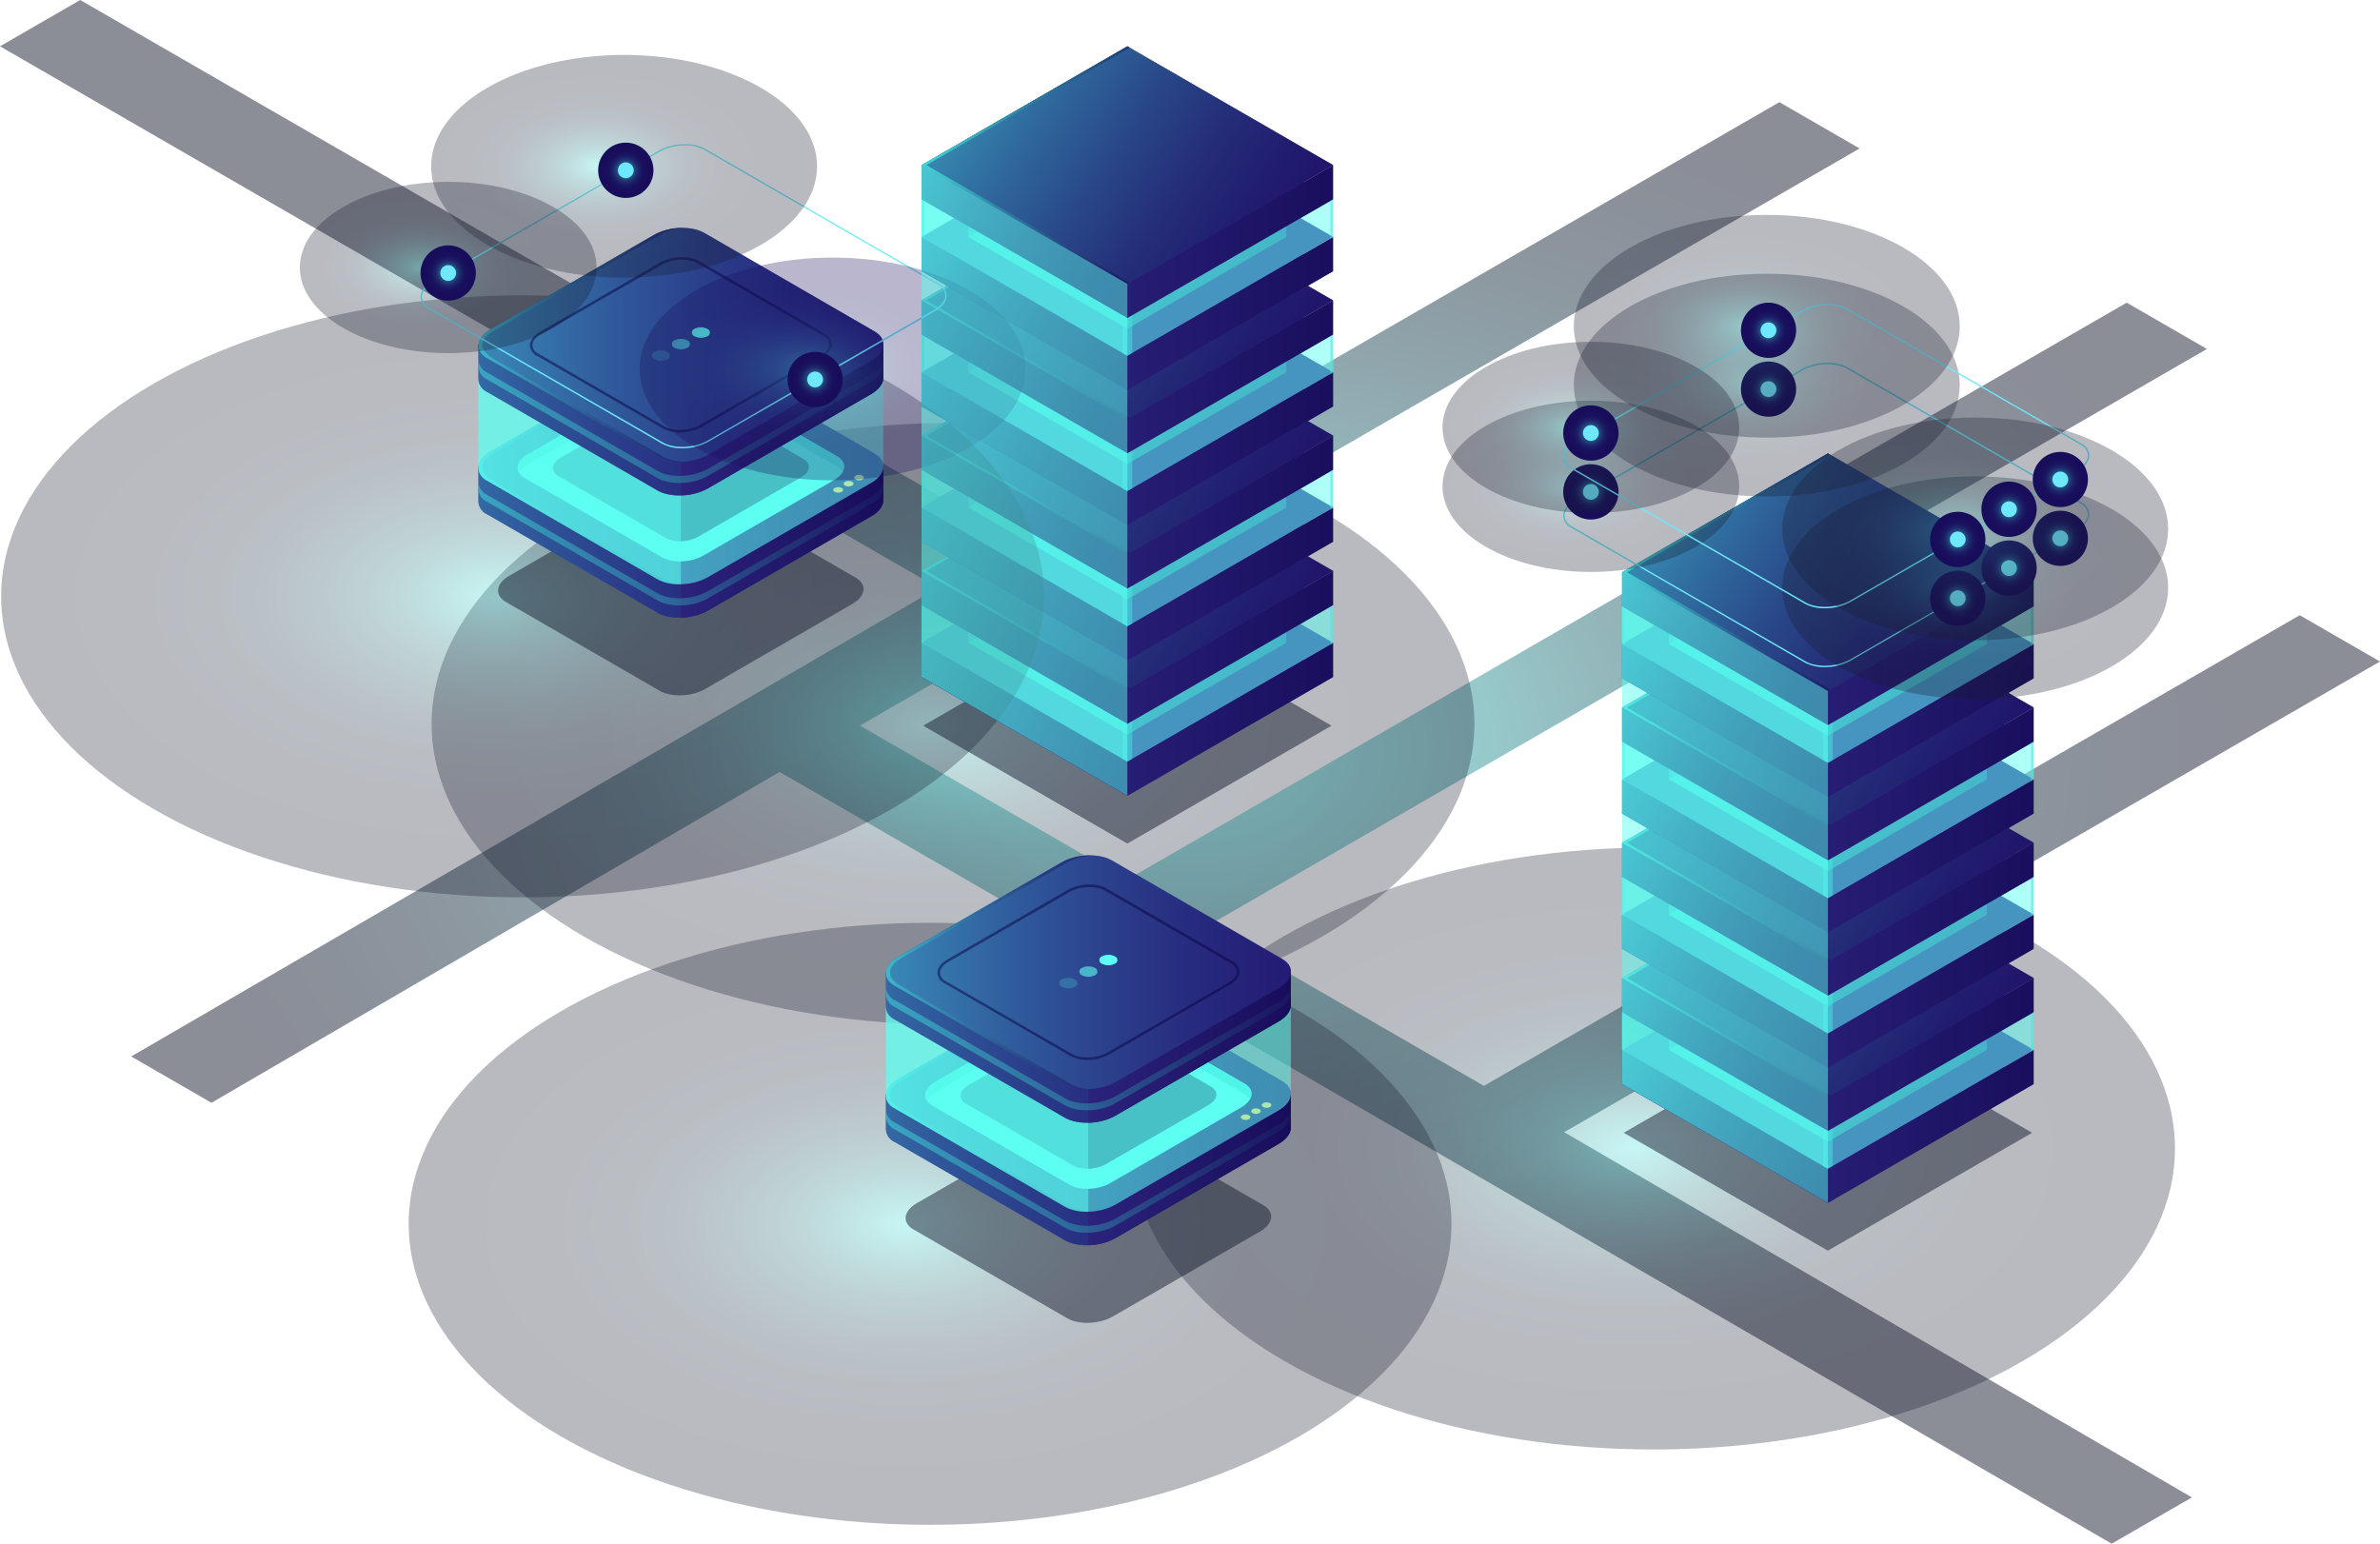 <svg xmlns="http://www.w3.org/2000/svg" xmlns:xlink="http://www.w3.org/1999/xlink" viewBox="0 0 603.86 391.71"><defs><style>.cls-1{isolation:isolate;}.cls-15,.cls-17,.cls-2,.cls-40,.cls-42,.cls-44,.cls-45,.cls-47,.cls-48,.cls-5,.cls-50,.cls-51,.cls-52,.cls-56,.cls-58,.cls-59,.cls-60,.cls-61,.cls-63,.cls-64,.cls-65{opacity:0.5;}.cls-10,.cls-100,.cls-101,.cls-102,.cls-103,.cls-104,.cls-105,.cls-106,.cls-107,.cls-108,.cls-109,.cls-110,.cls-111,.cls-112,.cls-113,.cls-114,.cls-115,.cls-116,.cls-14,.cls-16,.cls-18,.cls-2,.cls-20,.cls-21,.cls-23,.cls-24,.cls-25,.cls-27,.cls-28,.cls-3,.cls-30,.cls-31,.cls-32,.cls-34,.cls-35,.cls-37,.cls-38,.cls-39,.cls-4,.cls-55,.cls-66,.cls-68,.cls-69,.cls-7,.cls-71,.cls-72,.cls-73,.cls-75,.cls-76,.cls-78,.cls-79,.cls-80,.cls-82,.cls-83,.cls-85,.cls-86,.cls-87,.cls-89,.cls-9,.cls-90,.cls-92,.cls-93,.cls-95,.cls-96,.cls-97,.cls-98,.cls-99{mix-blend-mode:lighten;}.cls-2{fill:url(#radial-gradient);}.cls-103,.cls-104,.cls-105,.cls-11,.cls-111,.cls-112,.cls-113,.cls-3,.cls-39,.cls-4,.cls-55,.cls-95,.cls-96,.cls-97{opacity:0.3;}.cls-3{fill:url(#radial-gradient-2);}.cls-4{fill:url(#radial-gradient-3);}.cls-5{fill:#171c30;}.cls-6{fill:#312a91;}.cls-10,.cls-14,.cls-18,.cls-20,.cls-21,.cls-23,.cls-25,.cls-27,.cls-28,.cls-30,.cls-32,.cls-34,.cls-35,.cls-37,.cls-66,.cls-68,.cls-69,.cls-7,.cls-71,.cls-73,.cls-75,.cls-76,.cls-78,.cls-80,.cls-82,.cls-83,.cls-85,.cls-87,.cls-89,.cls-9,.cls-90,.cls-92{opacity:0.7;}.cls-7{fill:url(#Áåçûìÿííûé_ãðàäèåíò_4);}.cls-8{fill:url(#Áåçûìÿííûé_ãðàäèåíò_59);}.cls-9{fill:url(#Áåçûìÿííûé_ãðàäèåíò_122);}.cls-10{fill:url(#Áåçûìÿííûé_ãðàäèåíò_4-2);}.cls-11,.cls-12,.cls-17{fill:#42e8e0;}.cls-13{fill:url(#Áåçûìÿííûé_ãðàäèåíò_59-2);}.cls-14{fill:url(#Áåçûìÿííûé_ãðàäèåíò_122-2);}.cls-15,.cls-43,.cls-53,.cls-54{fill:#5cfff3;}.cls-16{fill:url(#Áåçûìÿííûé_ãðàäèåíò_4-3);}.cls-18{fill:url(#Áåçûìÿííûé_ãðàäèåíò_4-4);}.cls-19{fill:url(#Áåçûìÿííûé_ãðàäèåíò_59-3);}.cls-20{fill:url(#Áåçûìÿííûé_ãðàäèåíò_122-3);}.cls-21{fill:url(#Áåçûìÿííûé_ãðàäèåíò_4-5);}.cls-22{fill:url(#Áåçûìÿííûé_ãðàäèåíò_59-4);}.cls-23{fill:url(#Áåçûìÿííûé_ãðàäèåíò_122-4);}.cls-24{fill:url(#Áåçûìÿííûé_ãðàäèåíò_4-6);}.cls-25{fill:url(#Áåçûìÿííûé_ãðàäèåíò_4-7);}.cls-26{fill:url(#Áåçûìÿííûé_ãðàäèåíò_59-5);}.cls-27{fill:url(#Áåçûìÿííûé_ãðàäèåíò_122-5);}.cls-28{fill:url(#Áåçûìÿííûé_ãðàäèåíò_4-8);}.cls-29{fill:url(#Áåçûìÿííûé_ãðàäèåíò_59-6);}.cls-30{fill:url(#Áåçûìÿííûé_ãðàäèåíò_122-6);}.cls-31{fill:url(#Áåçûìÿííûé_ãðàäèåíò_4-9);}.cls-32{fill:url(#Áåçûìÿííûé_ãðàäèåíò_4-10);}.cls-33{fill:url(#Áåçûìÿííûé_ãðàäèåíò_59-7);}.cls-34{fill:url(#Áåçûìÿííûé_ãðàäèåíò_122-7);}.cls-35{fill:url(#linear-gradient);}.cls-36{fill:url(#Áåçûìÿííûé_ãðàäèåíò_59-8);}.cls-37{fill:url(#Áåçûìÿííûé_ãðàäèåíò_122-8);}.cls-38{fill:url(#Áåçûìÿííûé_ãðàäèåíò_4-11);}.cls-39{fill:url(#radial-gradient-4);}.cls-40{fill:url(#Áåçûìÿííûé_ãðàäèåíò_107);}.cls-41{fill:url(#Áåçûìÿííûé_ãðàäèåíò_59-9);}.cls-42{fill:url(#Áåçûìÿííûé_ãðàäèåíò_107-2);}.cls-44{fill:url(#Áåçûìÿííûé_ãðàäèåíò_107-3);}.cls-45{fill:url(#Áåçûìÿííûé_ãðàäèåíò_107-4);}.cls-46{fill:#fccc6b;}.cls-47{fill:#0b0244;}.cls-48{fill:url(#Áåçûìÿííûé_ãðàäèåíò_107-5);}.cls-49{fill:url(#Áåçûìÿííûé_ãðàäèåíò_59-10);}.cls-50{fill:url(#Áåçûìÿííûé_ãðàäèåíò_107-6);}.cls-51{fill:url(#Áåçûìÿííûé_ãðàäèåíò_107-7);}.cls-52{fill:url(#Áåçûìÿííûé_ãðàäèåíò_107-8);}.cls-53{opacity:0.2;}.cls-54{opacity:0.6;}.cls-55{fill:url(#radial-gradient-5);}.cls-56{fill:url(#Áåçûìÿííûé_ãðàäèåíò_107-9);}.cls-57{fill:url(#Áåçûìÿííûé_ãðàäèåíò_59-11);}.cls-58{fill:url(#Áåçûìÿííûé_ãðàäèåíò_107-10);}.cls-59{fill:url(#Áåçûìÿííûé_ãðàäèåíò_107-11);}.cls-60{fill:url(#Áåçûìÿííûé_ãðàäèåíò_107-12);}.cls-61{fill:url(#Áåçûìÿííûé_ãðàäèåíò_107-13);}.cls-62{fill:url(#Áåçûìÿííûé_ãðàäèåíò_59-12);}.cls-63{fill:url(#Áåçûìÿííûé_ãðàäèåíò_107-14);}.cls-64{fill:url(#Áåçûìÿííûé_ãðàäèåíò_107-15);}.cls-65{fill:url(#Áåçûìÿííûé_ãðàäèåíò_107-16);}.cls-66{fill:url(#Áåçûìÿííûé_ãðàäèåíò_4-12);}.cls-67{fill:url(#Áåçûìÿííûé_ãðàäèåíò_59-13);}.cls-68{fill:url(#Áåçûìÿííûé_ãðàäèåíò_122-9);}.cls-69{fill:url(#Áåçûìÿííûé_ãðàäèåíò_4-13);}.cls-70{fill:url(#Áåçûìÿííûé_ãðàäèåíò_59-14);}.cls-71{fill:url(#Áåçûìÿííûé_ãðàäèåíò_122-10);}.cls-72{fill:url(#Áåçûìÿííûé_ãðàäèåíò_4-14);}.cls-73{fill:url(#Áåçûìÿííûé_ãðàäèåíò_4-15);}.cls-74{fill:url(#Áåçûìÿííûé_ãðàäèåíò_59-15);}.cls-75{fill:url(#Áåçûìÿííûé_ãðàäèåíò_122-11);}.cls-76{fill:url(#Áåçûìÿííûé_ãðàäèåíò_4-16);}.cls-77{fill:url(#Áåçûìÿííûé_ãðàäèåíò_59-16);}.cls-78{fill:url(#Áåçûìÿííûé_ãðàäèåíò_122-12);}.cls-79{fill:url(#Áåçûìÿííûé_ãðàäèåíò_4-17);}.cls-80{fill:url(#Áåçûìÿííûé_ãðàäèåíò_4-18);}.cls-81{fill:url(#Áåçûìÿííûé_ãðàäèåíò_59-17);}.cls-82{fill:url(#Áåçûìÿííûé_ãðàäèåíò_122-13);}.cls-83{fill:url(#Áåçûìÿííûé_ãðàäèåíò_4-19);}.cls-84{fill:url(#Áåçûìÿííûé_ãðàäèåíò_59-18);}.cls-85{fill:url(#Áåçûìÿííûé_ãðàäèåíò_122-14);}.cls-86{fill:url(#Áåçûìÿííûé_ãðàäèåíò_4-20);}.cls-87{fill:url(#Áåçûìÿííûé_ãðàäèåíò_4-21);}.cls-88{fill:url(#Áåçûìÿííûé_ãðàäèåíò_59-19);}.cls-89{fill:url(#Áåçûìÿííûé_ãðàäèåíò_122-15);}.cls-90{fill:url(#Áåçûìÿííûé_ãðàäèåíò_4-22);}.cls-91{fill:url(#Áåçûìÿííûé_ãðàäèåíò_59-20);}.cls-92{fill:url(#Áåçûìÿííûé_ãðàäèåíò_122-16);}.cls-93{fill:url(#Áåçûìÿííûé_ãðàäèåíò_4-23);}.cls-94{fill:#6ee8fc;}.cls-95{fill:url(#radial-gradient-6);}.cls-96{fill:url(#radial-gradient-7);}.cls-97{fill:url(#radial-gradient-8);}.cls-98{fill:url(#Áåçûìÿííûé_ãðàäèåíò_26);}.cls-99{fill:url(#Áåçûìÿííûé_ãðàäèåíò_26-2);}.cls-100{fill:url(#Áåçûìÿííûé_ãðàäèåíò_26-3);}.cls-101{fill:url(#Áåçûìÿííûé_ãðàäèåíò_26-4);}.cls-102{fill:url(#Áåçûìÿííûé_ãðàäèåíò_26-5);}.cls-103{fill:url(#radial-gradient-9);}.cls-104{fill:url(#radial-gradient-10);}.cls-105{fill:url(#radial-gradient-11);}.cls-106{fill:url(#Áåçûìÿííûé_ãðàäèåíò_26-6);}.cls-107{fill:url(#Áåçûìÿííûé_ãðàäèåíò_26-7);}.cls-108{fill:url(#Áåçûìÿííûé_ãðàäèåíò_26-8);}.cls-109{fill:url(#Áåçûìÿííûé_ãðàäèåíò_26-9);}.cls-110{fill:url(#Áåçûìÿííûé_ãðàäèåíò_26-10);}.cls-111{fill:url(#radial-gradient-12);}.cls-112{fill:url(#Áåçûìÿííûé_ãðàäèåíò_26-11);}.cls-113{fill:url(#radial-gradient-13);}.cls-114{fill:url(#Áåçûìÿííûé_ãðàäèåíò_26-12);}.cls-115{fill:url(#Áåçûìÿííûé_ãðàäèåíò_26-13);}.cls-116{fill:url(#Áåçûìÿííûé_ãðàäèåíò_26-14);}</style><radialGradient id="radial-gradient" cx="319.4" cy="4246.3" r="323.87" gradientTransform="translate(-17.48 -2655.36) scale(1 0.67)" gradientUnits="userSpaceOnUse"><stop offset="0" stop-color="#42e8e0"/><stop offset="0.04" stop-color="#3ed7d1"/><stop offset="0.2" stop-color="#329ea1"/><stop offset="0.34" stop-color="#297078"/><stop offset="0.48" stop-color="#214b59"/><stop offset="0.61" stop-color="#1b3142"/><stop offset="0.73" stop-color="#182235"/><stop offset="0.82" stop-color="#171c30"/></radialGradient><radialGradient id="radial-gradient-2" cx="-1113.09" cy="434.74" r="108.02" gradientTransform="matrix(0.87, 0.5, -0.87, 0.5, 1582.22, 522.87)" gradientUnits="userSpaceOnUse"><stop offset="0" stop-color="#42e8e0"/><stop offset="0" stop-color="#42e6de"/><stop offset="0.08" stop-color="#38b7b6"/><stop offset="0.16" stop-color="#2f8e92"/><stop offset="0.25" stop-color="#286b74"/><stop offset="0.34" stop-color="#224e5b"/><stop offset="0.43" stop-color="#1d3848"/><stop offset="0.54" stop-color="#1a283a"/><stop offset="0.66" stop-color="#181f32"/><stop offset="0.82" stop-color="#171c30"/></radialGradient><radialGradient id="radial-gradient-3" cx="-902.74" cy="439.83" r="108.02" xlink:href="#radial-gradient-2"/><linearGradient id="Áåçûìÿííûé_ãðàäèåíò_4" x1="-1055.22" y1="239.2" x2="-1162.57" y2="180.33" gradientTransform="translate(1410.38 -38.19)" gradientUnits="userSpaceOnUse"><stop offset="0" stop-color="#180d5b"/><stop offset="0.09" stop-color="#1a1660"/><stop offset="0.25" stop-color="#1e2d6e"/><stop offset="0.44" stop-color="#255385"/><stop offset="0.66" stop-color="#2f87a5"/><stop offset="0.9" stop-color="#3ccace"/><stop offset="1" stop-color="#42e8e0"/></linearGradient><linearGradient id="Áåçûìÿííûé_ãðàäèåíò_59" x1="-1141.71" y1="220.7" x2="-1067.05" y2="220.7" gradientTransform="translate(1410.38 -38.19)" gradientUnits="userSpaceOnUse"><stop offset="0" stop-color="#2b237c"/><stop offset="1" stop-color="#180d5b"/></linearGradient><linearGradient id="Áåçûìÿííûé_ãðàäèåíò_122" x1="-1118.89" y1="238.65" x2="-1186.88" y2="199.99" gradientTransform="translate(1410.38 -38.19)" gradientUnits="userSpaceOnUse"><stop offset="0" stop-color="#180d5b"/><stop offset="0.1" stop-color="#1a1560"/><stop offset="0.25" stop-color="#1e2d6e"/><stop offset="0.28" stop-color="#1f3372"/><stop offset="0.38" stop-color="#22447c"/><stop offset="0.57" stop-color="#2b7097"/><stop offset="0.83" stop-color="#39b7c2"/><stop offset="1" stop-color="#42e8e0"/></linearGradient><linearGradient id="Áåçûìÿííûé_ãðàäèåíò_4-2" x1="-1089.53" y1="205.68" x2="-1177.12" y2="148.79" xlink:href="#Áåçûìÿííûé_ãðàäèåíò_4"/><linearGradient id="Áåçûìÿííûé_ãðàäèåíò_59-2" x1="-1141.71" y1="202.48" x2="-1067.05" y2="202.48" xlink:href="#Áåçûìÿííûé_ãðàäèåíò_59"/><linearGradient id="Áåçûìÿííûé_ãðàäèåíò_122-2" x1="-1127.58" y1="215.38" x2="-1188.78" y2="180.88" xlink:href="#Áåçûìÿííûé_ãðàäèåíò_122"/><linearGradient id="Áåçûìÿííûé_ãðàäèåíò_4-3" x1="-1106.94" y1="187" x2="-1177.36" y2="171.09" xlink:href="#Áåçûìÿííûé_ãðàäèåíò_4"/><linearGradient id="Áåçûìÿííûé_ãðàäèåíò_4-4" x1="-1055.22" y1="204.87" x2="-1162.57" y2="146" xlink:href="#Áåçûìÿííûé_ãðàäèåíò_4"/><linearGradient id="Áåçûìÿííûé_ãðàäèåíò_59-3" x1="-1141.71" y1="186.37" x2="-1067.05" y2="186.37" xlink:href="#Áåçûìÿííûé_ãðàäèåíò_59"/><linearGradient id="Áåçûìÿííûé_ãðàäèåíò_122-3" x1="-1118.89" y1="204.32" x2="-1186.88" y2="165.67" xlink:href="#Áåçûìÿííûé_ãðàäèåíò_122"/><linearGradient id="Áåçûìÿííûé_ãðàäèåíò_4-5" x1="-1089.53" y1="171.36" x2="-1177.12" y2="114.47" xlink:href="#Áåçûìÿííûé_ãðàäèåíò_4"/><linearGradient id="Áåçûìÿííûé_ãðàäèåíò_59-4" x1="-1141.71" y1="168.15" x2="-1067.05" y2="168.15" xlink:href="#Áåçûìÿííûé_ãðàäèåíò_59"/><linearGradient id="Áåçûìÿííûé_ãðàäèåíò_122-4" x1="-1127.58" y1="181.05" x2="-1188.78" y2="146.55" xlink:href="#Áåçûìÿííûé_ãðàäèåíò_122"/><linearGradient id="Áåçûìÿííûé_ãðàäèåíò_4-6" x1="-1106.94" y1="152.67" x2="-1177.36" y2="136.77" xlink:href="#Áåçûìÿííûé_ãðàäèåíò_4"/><linearGradient id="Áåçûìÿííûé_ãðàäèåíò_4-7" x1="-1055.22" y1="170.55" x2="-1162.57" y2="111.68" xlink:href="#Áåçûìÿííûé_ãðàäèåíò_4"/><linearGradient id="Áåçûìÿííûé_ãðàäèåíò_59-5" x1="-1141.71" y1="152.05" x2="-1067.05" y2="152.05" xlink:href="#Áåçûìÿííûé_ãðàäèåíò_59"/><linearGradient id="Áåçûìÿííûé_ãðàäèåíò_122-5" x1="-1118.89" y1="170" x2="-1186.88" y2="131.34" xlink:href="#Áåçûìÿííûé_ãðàäèåíò_122"/><linearGradient id="Áåçûìÿííûé_ãðàäèåíò_4-8" x1="-1089.53" y1="137.03" x2="-1177.12" y2="80.14" xlink:href="#Áåçûìÿííûé_ãðàäèåíò_4"/><linearGradient id="Áåçûìÿííûé_ãðàäèåíò_59-6" x1="-1141.71" y1="133.83" x2="-1067.05" y2="133.83" xlink:href="#Áåçûìÿííûé_ãðàäèåíò_59"/><linearGradient id="Áåçûìÿííûé_ãðàäèåíò_122-6" x1="-1127.58" y1="146.73" x2="-1188.78" y2="112.23" xlink:href="#Áåçûìÿííûé_ãðàäèåíò_122"/><linearGradient id="Áåçûìÿííûé_ãðàäèåíò_4-9" x1="-1106.94" y1="118.35" x2="-1177.36" y2="102.44" xlink:href="#Áåçûìÿííûé_ãðàäèåíò_4"/><linearGradient id="Áåçûìÿííûé_ãðàäèåíò_4-10" x1="-1055.22" y1="136.22" x2="-1162.57" y2="77.35" xlink:href="#Áåçûìÿííûé_ãðàäèåíò_4"/><linearGradient id="Áåçûìÿííûé_ãðàäèåíò_59-7" x1="-1141.71" y1="117.72" x2="-1067.05" y2="117.72" xlink:href="#Áåçûìÿííûé_ãðàäèåíò_59"/><linearGradient id="Áåçûìÿííûé_ãðàäèåíò_122-7" x1="-1118.89" y1="135.67" x2="-1186.88" y2="97.02" xlink:href="#Áåçûìÿííûé_ãðàäèåíò_122"/><linearGradient id="linear-gradient" x1="-1089.53" y1="102.71" x2="-1177.12" y2="45.82" xlink:href="#Áåçûìÿííûé_ãðàäèåíò_4"/><linearGradient id="Áåçûìÿííûé_ãðàäèåíò_59-8" x1="-1141.71" y1="99.5" x2="-1067.05" y2="99.5" xlink:href="#Áåçûìÿííûé_ãðàäèåíò_59"/><linearGradient id="Áåçûìÿííûé_ãðàäèåíò_122-8" x1="-1127.58" y1="112.4" x2="-1188.78" y2="77.9" xlink:href="#Áåçûìÿííûé_ãðàäèåíò_122"/><linearGradient id="Áåçûìÿííûé_ãðàäèåíò_4-11" x1="-1106.94" y1="84.02" x2="-1177.36" y2="68.12" xlink:href="#Áåçûìÿííûé_ãðàäèåíò_4"/><radialGradient id="radial-gradient-4" cx="-989.61" cy="564.94" r="108.02" xlink:href="#radial-gradient-2"/><linearGradient id="Áåçûìÿííûé_ãðàäèåíò_107" x1="219.55" y1="327.31" x2="322.3" y2="327.31" gradientUnits="userSpaceOnUse"><stop offset="0" stop-color="#42e8e0"/><stop offset="0.1" stop-color="#3ccace"/><stop offset="0.34" stop-color="#2f87a5"/><stop offset="0.56" stop-color="#255385"/><stop offset="0.75" stop-color="#1e2d6e"/><stop offset="0.91" stop-color="#1a1660"/><stop offset="1" stop-color="#180d5b"/></linearGradient><linearGradient id="Áåçûìÿííûé_ãðàäèåíò_59-9" x1="293.63" y1="327.3" x2="345.01" y2="327.3" gradientTransform="matrix(1, 0, 0, 1, 0, 0)" xlink:href="#Áåçûìÿííûé_ãðàäèåíò_59"/><linearGradient id="Áåçûìÿííûé_ãðàäèåíò_107-2" x1="242.26" y1="315.96" x2="345.01" y2="315.96" xlink:href="#Áåçûìÿííûé_ãðàäèåíò_107"/><linearGradient id="Áåçûìÿííûé_ãðàäèåíò_107-3" x1="242.26" y1="315.96" x2="294.7" y2="315.96" xlink:href="#Áåçûìÿííûé_ãðàäèåíò_107"/><linearGradient id="Áåçûìÿííûé_ãðàäèåíò_107-4" x1="256.24" y1="345.85" x2="342.24" y2="289.64" xlink:href="#Áåçûìÿííûé_ãðàäèåíò_107"/><linearGradient id="Áåçûìÿííûé_ãðàäèåíò_107-5" x1="219.55" y1="296.25" x2="322.3" y2="296.25" xlink:href="#Áåçûìÿííûé_ãðàäèåíò_107"/><linearGradient id="Áåçûìÿííûé_ãðàäèåíò_59-10" x1="293.63" y1="296.25" x2="345.01" y2="296.25" gradientTransform="matrix(1, 0, 0, 1, 0, 0)" xlink:href="#Áåçûìÿííûé_ãðàäèåíò_59"/><linearGradient id="Áåçûìÿííûé_ãðàäèåíò_107-6" x1="242.26" y1="284.9" x2="345.01" y2="284.9" xlink:href="#Áåçûìÿííûé_ãðàäèåíò_107"/><linearGradient id="Áåçûìÿííûé_ãðàäèåíò_107-7" x1="242.26" y1="284.9" x2="294.7" y2="284.9" xlink:href="#Áåçûìÿííûé_ãðàäèåíò_107"/><linearGradient id="Áåçûìÿííûé_ãðàäèåíò_107-8" x1="256.24" y1="314.8" x2="342.24" y2="258.59" xlink:href="#Áåçûìÿííûé_ãðàäèåíò_107"/><radialGradient id="radial-gradient-5" cx="-1208.53" cy="465.41" r="108.02" xlink:href="#radial-gradient-2"/><linearGradient id="Áåçûìÿííûé_ãðàäèåíò_107-9" x1="116.16" y1="168.09" x2="218.9" y2="168.09" xlink:href="#Áåçûìÿííûé_ãðàäèåíò_107"/><linearGradient id="Áåçûìÿííûé_ãðàäèåíò_59-11" x1="190.24" y1="168.08" x2="241.61" y2="168.08" gradientTransform="matrix(1, 0, 0, 1, 0, 0)" xlink:href="#Áåçûìÿííûé_ãðàäèåíò_59"/><linearGradient id="Áåçûìÿííûé_ãðàäèåíò_107-10" x1="138.87" y1="156.74" x2="241.62" y2="156.74" xlink:href="#Áåçûìÿííûé_ãðàäèåíò_107"/><linearGradient id="Áåçûìÿííûé_ãðàäèåíò_107-11" x1="138.87" y1="156.74" x2="191.31" y2="156.74" xlink:href="#Áåçûìÿííûé_ãðàäèåíò_107"/><linearGradient id="Áåçûìÿííûé_ãðàäèåíò_107-12" x1="152.84" y1="186.64" x2="238.84" y2="130.42" xlink:href="#Áåçûìÿííûé_ãðàäèåíò_107"/><linearGradient id="Áåçûìÿííûé_ãðàäèåíò_107-13" x1="116.16" y1="137.03" x2="218.9" y2="137.03" xlink:href="#Áåçûìÿííûé_ãðàäèåíò_107"/><linearGradient id="Áåçûìÿííûé_ãðàäèåíò_59-12" x1="190.24" y1="137.03" x2="241.61" y2="137.03" gradientTransform="matrix(1, 0, 0, 1, 0, 0)" xlink:href="#Áåçûìÿííûé_ãðàäèåíò_59"/><linearGradient id="Áåçûìÿííûé_ãðàäèåíò_107-14" x1="138.87" y1="125.68" x2="241.62" y2="125.68" xlink:href="#Áåçûìÿííûé_ãðàäèåíò_107"/><linearGradient id="Áåçûìÿííûé_ãðàäèåíò_107-15" x1="138.87" y1="125.68" x2="191.31" y2="125.68" xlink:href="#Áåçûìÿííûé_ãðàäèåíò_107"/><linearGradient id="Áåçûìÿííûé_ãðàäèåíò_107-16" x1="152.84" y1="155.58" x2="238.84" y2="99.37" xlink:href="#Áåçûìÿííûé_ãðàäèåíò_107"/><linearGradient id="Áåçûìÿííûé_ãðàäèåíò_4-12" x1="-877.47" y1="342.5" x2="-984.82" y2="283.63" xlink:href="#Áåçûìÿííûé_ãðàäèåíò_4"/><linearGradient id="Áåçûìÿííûé_ãðàäèåíò_59-13" x1="-963.96" y1="324" x2="-889.3" y2="324" xlink:href="#Áåçûìÿííûé_ãðàäèåíò_59"/><linearGradient id="Áåçûìÿííûé_ãðàäèåíò_122-9" x1="-941.14" y1="341.95" x2="-1009.13" y2="303.3" xlink:href="#Áåçûìÿííûé_ãðàäèåíò_122"/><linearGradient id="Áåçûìÿííûé_ãðàäèåíò_4-13" x1="-911.78" y1="308.98" x2="-999.37" y2="252.09" xlink:href="#Áåçûìÿííûé_ãðàäèåíò_4"/><linearGradient id="Áåçûìÿííûé_ãðàäèåíò_59-14" x1="-963.96" y1="305.78" x2="-889.3" y2="305.78" xlink:href="#Áåçûìÿííûé_ãðàäèåíò_59"/><linearGradient id="Áåçûìÿííûé_ãðàäèåíò_122-10" x1="-949.84" y1="318.68" x2="-1011.03" y2="284.18" xlink:href="#Áåçûìÿííûé_ãðàäèåíò_122"/><linearGradient id="Áåçûìÿííûé_ãðàäèåíò_4-14" x1="-929.19" y1="290.3" x2="-999.62" y2="274.4" xlink:href="#Áåçûìÿííûé_ãðàäèåíò_4"/><linearGradient id="Áåçûìÿííûé_ãðàäèåíò_4-15" x1="-877.47" y1="308.18" x2="-984.82" y2="249.3" xlink:href="#Áåçûìÿííûé_ãðàäèåíò_4"/><linearGradient id="Áåçûìÿííûé_ãðàäèåíò_59-15" x1="-963.96" y1="289.68" x2="-889.3" y2="289.68" xlink:href="#Áåçûìÿííûé_ãðàäèåíò_59"/><linearGradient id="Áåçûìÿííûé_ãðàäèåíò_122-11" x1="-941.14" y1="307.63" x2="-1009.13" y2="268.97" xlink:href="#Áåçûìÿííûé_ãðàäèåíò_122"/><linearGradient id="Áåçûìÿííûé_ãðàäèåíò_4-16" x1="-911.78" y1="274.66" x2="-999.37" y2="217.77" xlink:href="#Áåçûìÿííûé_ãðàäèåíò_4"/><linearGradient id="Áåçûìÿííûé_ãðàäèåíò_59-16" x1="-963.96" y1="271.46" x2="-889.3" y2="271.46" xlink:href="#Áåçûìÿííûé_ãðàäèåíò_59"/><linearGradient id="Áåçûìÿííûé_ãðàäèåíò_122-12" x1="-949.84" y1="284.35" x2="-1011.03" y2="249.85" xlink:href="#Áåçûìÿííûé_ãðàäèåíò_122"/><linearGradient id="Áåçûìÿííûé_ãðàäèåíò_4-17" x1="-929.19" y1="255.97" x2="-999.62" y2="240.07" xlink:href="#Áåçûìÿííûé_ãðàäèåíò_4"/><linearGradient id="Áåçûìÿííûé_ãðàäèåíò_4-18" x1="-877.47" y1="273.85" x2="-984.82" y2="214.98" xlink:href="#Áåçûìÿííûé_ãðàäèåíò_4"/><linearGradient id="Áåçûìÿííûé_ãðàäèåíò_59-17" x1="-963.96" y1="255.35" x2="-889.3" y2="255.35" xlink:href="#Áåçûìÿííûé_ãðàäèåíò_59"/><linearGradient id="Áåçûìÿííûé_ãðàäèåíò_122-13" x1="-941.14" y1="273.3" x2="-1009.13" y2="234.65" xlink:href="#Áåçûìÿííûé_ãðàäèåíò_122"/><linearGradient id="Áåçûìÿííûé_ãðàäèåíò_4-19" x1="-911.78" y1="240.33" x2="-999.37" y2="183.44" xlink:href="#Áåçûìÿííûé_ãðàäèåíò_4"/><linearGradient id="Áåçûìÿííûé_ãðàäèåíò_59-18" x1="-963.96" y1="237.13" x2="-889.3" y2="237.13" xlink:href="#Áåçûìÿííûé_ãðàäèåíò_59"/><linearGradient id="Áåçûìÿííûé_ãðàäèåíò_122-14" x1="-949.84" y1="250.03" x2="-1011.03" y2="215.53" xlink:href="#Áåçûìÿííûé_ãðàäèåíò_122"/><linearGradient id="Áåçûìÿííûé_ãðàäèåíò_4-20" x1="-929.19" y1="221.65" x2="-999.62" y2="205.75" xlink:href="#Áåçûìÿííûé_ãðàäèåíò_4"/><linearGradient id="Áåçûìÿííûé_ãðàäèåíò_4-21" x1="-877.47" y1="239.53" x2="-984.82" y2="180.65" xlink:href="#Áåçûìÿííûé_ãðàäèåíò_4"/><linearGradient id="Áåçûìÿííûé_ãðàäèåíò_59-19" x1="-963.96" y1="221.03" x2="-889.3" y2="221.03" xlink:href="#Áåçûìÿííûé_ãðàäèåíò_59"/><linearGradient id="Áåçûìÿííûé_ãðàäèåíò_122-15" x1="-941.14" y1="238.98" x2="-1009.13" y2="200.32" xlink:href="#Áåçûìÿííûé_ãðàäèåíò_122"/><linearGradient id="Áåçûìÿííûé_ãðàäèåíò_4-22" x1="-911.78" y1="206.01" x2="-999.37" y2="149.12" xlink:href="#Áåçûìÿííûé_ãðàäèåíò_4"/><linearGradient id="Áåçûìÿííûé_ãðàäèåíò_59-20" x1="-963.96" y1="202.81" x2="-889.3" y2="202.81" xlink:href="#Áåçûìÿííûé_ãðàäèåíò_59"/><linearGradient id="Áåçûìÿííûé_ãðàäèåíò_122-16" x1="-949.84" y1="215.7" x2="-1011.03" y2="181.2" xlink:href="#Áåçûìÿííûé_ãðàäèåíò_122"/><linearGradient id="Áåçûìÿííûé_ãðàäèåíò_4-23" x1="-929.19" y1="187.32" x2="-999.62" y2="171.42" xlink:href="#Áåçûìÿííûé_ãðàäèåíò_4"/><radialGradient id="radial-gradient-6" cx="-1079.85" cy="229.55" r="39.97" xlink:href="#radial-gradient-2"/><radialGradient id="radial-gradient-7" cx="-997.91" cy="250.44" r="39.97" xlink:href="#radial-gradient-2"/><radialGradient id="radial-gradient-8" cx="-1079.95" cy="280.99" r="30.73" xlink:href="#radial-gradient-2"/><radialGradient id="Áåçûìÿííûé_ãðàäèåíò_26" cx="466.18" cy="136.93" r="7.02" gradientUnits="userSpaceOnUse"><stop offset="0" stop-color="#42e8e0"/><stop offset="0.02" stop-color="#3fd8d7"/><stop offset="0.1" stop-color="#36a9ba"/><stop offset="0.18" stop-color="#2e7fa0"/><stop offset="0.26" stop-color="#275c8b"/><stop offset="0.35" stop-color="#223f79"/><stop offset="0.44" stop-color="#1d296c"/><stop offset="0.54" stop-color="#1a1962"/><stop offset="0.66" stop-color="#19105d"/><stop offset="0.82" stop-color="#180d5b"/></radialGradient><radialGradient id="Áåçûìÿííûé_ãðàäèåíò_26-2" cx="403.64" cy="124.81" r="7.02" xlink:href="#Áåçûìÿííûé_ãðàäèåíò_26"/><radialGradient id="Áåçûìÿííûé_ãðàäèåíò_26-3" cx="496.73" cy="151.82" r="7.02" xlink:href="#Áåçûìÿííûé_ãðàäèåíò_26"/><radialGradient id="Áåçûìÿííûé_ãðàäèåíò_26-4" cx="509.74" cy="144.15" r="7.02" xlink:href="#Áåçûìÿííûé_ãðàäèåíò_26"/><radialGradient id="Áåçûìÿííûé_ãðàäèåíò_26-5" cx="540.22" cy="174.79" r="7.02" xlink:href="#Áåçûìÿííûé_ãðàäèåíò_26"/><radialGradient id="radial-gradient-9" cx="-1094.79" cy="214.62" r="39.97" xlink:href="#radial-gradient-2"/><radialGradient id="radial-gradient-10" cx="-1012.84" cy="235.51" r="39.97" xlink:href="#radial-gradient-2"/><radialGradient id="radial-gradient-11" cx="-1094.88" cy="266.06" r="30.73" xlink:href="#radial-gradient-2"/><radialGradient id="Áåçûìÿííûé_ãðàäèåíò_26-6" cx="466.18" cy="122" r="7.02" xlink:href="#Áåçûìÿííûé_ãðàäèåíò_26"/><radialGradient id="Áåçûìÿííûé_ãðàäèåíò_26-7" cx="403.64" cy="109.87" r="7.02" xlink:href="#Áåçûìÿííûé_ãðàäèåíò_26"/><radialGradient id="Áåçûìÿííûé_ãðàäèåíò_26-8" cx="496.73" cy="136.88" r="7.02" xlink:href="#Áåçûìÿííûé_ãðàäèåíò_26"/><radialGradient id="Áåçûìÿííûé_ãðàäèåíò_26-9" cx="509.74" cy="129.22" r="7.02" xlink:href="#Áåçûìÿííûé_ãðàäèåíò_26"/><radialGradient id="Áåçûìÿííûé_ãðàäèåíò_26-10" cx="540.22" cy="159.86" r="7.02" xlink:href="#Áåçûìÿííûé_ãðàäèåíò_26"/><radialGradient id="radial-gradient-12" cx="-1302.77" cy="341.42" r="39.97" xlink:href="#radial-gradient-2"/><radialGradient id="Áåçûìÿííûé_ãðàäèåíò_26-11" cx="-1220.82" cy="362.31" r="39.97" gradientTransform="matrix(0.87, 0.5, -0.87, 0.5, 1582.22, 522.87)" xlink:href="#Áåçûìÿííûé_ãðàäèåíò_26"/><radialGradient id="radial-gradient-13" cx="-1302.87" cy="392.86" r="30.73" xlink:href="#radial-gradient-2"/><radialGradient id="Áåçûìÿííûé_ãðàäèåíò_26-12" cx="158.78" cy="43.21" r="7.02" xlink:href="#Áåçûìÿííûé_ãðàäèåíò_26"/><radialGradient id="Áåçûìÿííûé_ãðàäèåíò_26-13" cx="113.72" cy="69.28" r="7.02" xlink:href="#Áåçûìÿííûé_ãðàäèåíò_26"/><radialGradient id="Áåçûìÿííûé_ãðàäèåíò_26-14" cx="224.29" cy="134.48" r="7.02" xlink:href="#Áåçûìÿííûé_ãðàäèåíò_26"/></defs><title>111</title><g class="cls-1"><g id="Ñëîé_1" data-name="Ñëîé 1"><polygon class="cls-2" points="603.86 167.86 583.5 156.11 376.51 275.54 306.29 235 559.94 88.55 539.59 76.8 285.93 223.24 218.17 184.12 262.14 158.73 278.71 149.16 278.71 149.16 471.82 37.67 451.47 25.92 258.36 137.41 20.35 0 0 11.75 238 149.16 33.29 268.07 53.65 279.83 197.81 195.87 267.23 235.95 285.93 246.75 285.93 246.75 535.78 391.71 556.13 379.96 396.86 287.29 603.86 167.86"/><ellipse class="cls-3" cx="241.8" cy="183.7" rx="132.29" ry="76.38"/><ellipse class="cls-4" cx="419.55" cy="291.42" rx="132.29" ry="76.38"/><polygon class="cls-5" points="286.03 214.05 234.23 184.14 286.03 154.23 337.84 184.14 286.03 214.05"/><polygon class="cls-6" points="286.03 201.92 233.81 171.77 286.03 141.62 338.25 171.77 286.03 201.92"/><polygon class="cls-6" points="286.03 193.25 233.81 163.09 286.03 132.94 338.25 163.1 286.03 193.25"/><polygon class="cls-7" points="286.03 186.38 245.71 163.09 286.03 139.82 326.35 163.1 286.03 186.38"/><polygon class="cls-8" points="338.25 163.1 338.25 171.77 286.03 201.92 286.03 193.25 338.25 163.1"/><polygon class="cls-6" points="233.81 163.09 233.81 171.77 286.03 201.92 286.03 193.25 233.81 163.09"/><polygon class="cls-9" points="233.81 163.09 233.81 171.77 286.03 201.92 286.03 193.25 233.81 163.09"/><polygon class="cls-6" points="286.03 183.7 233.81 153.55 286.03 123.4 338.25 153.55 286.03 183.7"/><polygon class="cls-6" points="286.03 175.03 233.81 144.88 286.03 114.72 338.25 144.88 286.03 175.03"/><polygon class="cls-10" points="286.03 175.03 233.81 144.88 286.03 114.72 338.25 144.88 286.03 175.03"/><polygon class="cls-11" points="286.03 156.04 266.69 144.88 286.03 133.71 305.37 144.88 286.03 156.04"/><polygon class="cls-11" points="286.03 141.29 298.81 148.66 305.37 144.88 286.03 133.71 266.69 144.88 273.26 148.66 286.03 141.29"/><polygon class="cls-12" points="286.03 141.29 298.81 148.66 305.37 144.88 286.03 133.71 266.69 144.88 273.26 148.66 286.03 141.29"/><polygon class="cls-13" points="338.25 144.88 338.25 153.55 286.03 183.7 286.03 175.03 338.25 144.88"/><polygon class="cls-6" points="233.81 144.88 233.81 153.55 286.03 183.7 286.03 175.03 233.81 144.88"/><polygon class="cls-14" points="233.81 144.88 233.81 153.55 286.03 183.7 286.03 175.03 233.81 144.88"/><polygon class="cls-11" points="286.03 183.7 286.03 193.25 233.81 163.09 233.81 153.55 286.03 183.7"/><polygon class="cls-11" points="245.71 160.42 245.71 163.09 286.03 186.38 326.35 163.1 326.35 160.42 286.03 183.7 245.71 160.42"/><polygon class="cls-11" points="286.03 183.7 286.03 186.38 245.71 163.09 245.71 160.42 286.03 183.7"/><polygon class="cls-15" points="233.81 153.55 233.81 163.09 286.03 193.25 338.25 163.1 338.25 153.55 286.03 183.7 233.81 153.55"/><polygon class="cls-16" points="235.04 144.88 286.65 115.08 286.03 114.72 233.81 144.88 286.03 175.03 286.65 174.67 235.04 144.88"/><polygon class="cls-17" points="233.81 153.55 233.81 163.09 234.53 163.51 234.53 153.96 233.81 153.55"/><polygon class="cls-17" points="338.25 153.55 338.25 163.09 337.54 163.51 337.54 153.96 338.25 153.55"/><polygon class="cls-17" points="286.03 183.7 286.03 183.7 284.8 182.99 284.8 192.54 286.03 193.25 286.03 193.25 286.03 193.25 286.03 193.25 286.03 193.25 287.26 192.54 287.26 182.99 286.03 183.7"/><polygon class="cls-6" points="286.03 167.6 233.81 137.44 286.03 107.29 338.25 137.44 286.03 167.6"/><polygon class="cls-6" points="286.03 158.92 233.81 128.77 286.03 98.62 338.25 128.77 286.03 158.92"/><polygon class="cls-18" points="286.03 152.05 245.71 128.77 286.03 105.49 326.35 128.77 286.03 152.05"/><polygon class="cls-19" points="338.25 128.77 338.25 137.44 286.03 167.6 286.03 158.92 338.25 128.77"/><polygon class="cls-6" points="233.81 128.77 233.81 137.44 286.03 167.6 286.03 158.92 233.81 128.77"/><polygon class="cls-20" points="233.81 128.77 233.81 137.44 286.03 167.6 286.03 158.92 233.81 128.77"/><polygon class="cls-6" points="286.03 149.38 233.81 119.22 286.03 89.07 338.25 119.22 286.03 149.38"/><polygon class="cls-6" points="286.03 140.7 233.81 110.55 286.03 80.4 338.25 110.55 286.03 140.7"/><polygon class="cls-21" points="286.03 140.7 233.81 110.55 286.03 80.4 338.25 110.55 286.03 140.7"/><polygon class="cls-11" points="286.03 121.71 266.69 110.55 286.03 99.39 305.37 110.55 286.03 121.71"/><polygon class="cls-11" points="286.03 106.97 298.81 114.34 305.37 110.55 286.03 99.39 266.69 110.55 273.26 114.34 286.03 106.97"/><polygon class="cls-12" points="286.03 106.97 298.81 114.34 305.37 110.55 286.03 99.39 266.69 110.55 273.26 114.34 286.03 106.97"/><polygon class="cls-22" points="338.25 110.55 338.25 119.22 286.03 149.38 286.03 140.7 338.25 110.55"/><polygon class="cls-6" points="233.81 110.55 233.81 119.22 286.03 149.38 286.03 140.7 233.81 110.55"/><polygon class="cls-23" points="233.81 110.55 233.81 119.22 286.03 149.38 286.03 140.7 233.81 110.55"/><polygon class="cls-11" points="286.03 149.38 286.03 158.92 233.81 128.77 233.81 119.22 286.03 149.38"/><polygon class="cls-11" points="245.71 126.1 245.71 128.77 286.03 152.05 326.35 128.77 326.35 126.1 286.03 149.38 245.71 126.1"/><polygon class="cls-11" points="286.03 149.38 286.03 152.05 245.71 128.77 245.71 126.1 286.03 149.38"/><polygon class="cls-15" points="233.81 119.22 233.81 128.77 286.03 158.92 338.25 128.77 338.25 119.22 286.03 149.38 233.81 119.22"/><polygon class="cls-24" points="235.04 110.55 286.65 80.75 286.03 80.4 233.81 110.55 286.03 140.7 286.65 140.35 235.04 110.55"/><polygon class="cls-17" points="233.81 119.22 233.81 128.77 234.53 129.19 234.53 119.64 233.81 119.22"/><polygon class="cls-17" points="338.25 119.22 338.25 128.77 337.54 129.19 337.54 119.64 338.25 119.22"/><polygon class="cls-17" points="286.03 149.38 286.03 149.38 284.8 148.66 284.8 158.22 286.03 158.92 286.03 158.92 286.03 158.92 286.03 158.92 286.03 158.92 287.26 158.22 287.26 148.66 286.03 149.38"/><polygon class="cls-6" points="286.03 133.27 233.81 103.12 286.03 72.97 338.25 103.12 286.03 133.27"/><polygon class="cls-6" points="286.03 124.6 233.81 94.44 286.03 64.29 338.25 94.45 286.03 124.6"/><polygon class="cls-25" points="286.03 117.72 245.71 94.45 286.03 71.17 326.35 94.45 286.03 117.72"/><polygon class="cls-26" points="338.25 94.45 338.25 103.12 286.03 133.27 286.03 124.6 338.25 94.45"/><polygon class="cls-6" points="233.81 94.44 233.81 103.12 286.03 133.27 286.03 124.6 233.81 94.44"/><polygon class="cls-27" points="233.81 94.44 233.81 103.12 286.03 133.27 286.03 124.6 233.81 94.44"/><polygon class="cls-6" points="286.03 115.05 233.81 84.9 286.03 54.75 338.25 84.9 286.03 115.05"/><polygon class="cls-6" points="286.03 106.38 233.81 76.23 286.03 46.07 338.25 76.23 286.03 106.38"/><polygon class="cls-28" points="286.03 106.38 233.81 76.23 286.03 46.07 338.25 76.23 286.03 106.38"/><polygon class="cls-11" points="286.03 87.39 266.69 76.23 286.03 65.06 305.37 76.23 286.03 87.39"/><polygon class="cls-11" points="286.03 72.64 298.81 80.02 305.37 76.23 286.03 65.06 266.69 76.23 273.26 80.01 286.03 72.64"/><polygon class="cls-12" points="286.03 72.64 298.81 80.02 305.37 76.23 286.03 65.06 266.69 76.23 273.26 80.01 286.03 72.64"/><polygon class="cls-29" points="338.25 76.23 338.25 84.9 286.03 115.05 286.03 106.38 338.25 76.23"/><polygon class="cls-6" points="233.81 76.23 233.81 84.9 286.03 115.05 286.03 106.38 233.81 76.23"/><polygon class="cls-30" points="233.81 76.23 233.81 84.9 286.03 115.05 286.03 106.38 233.81 76.23"/><polygon class="cls-11" points="286.03 115.05 286.03 124.6 233.81 94.44 233.81 84.9 286.03 115.05"/><polygon class="cls-11" points="245.71 91.77 245.71 94.45 286.03 117.72 326.35 94.45 326.35 91.77 286.03 115.05 245.71 91.77"/><polygon class="cls-11" points="286.03 115.05 286.03 117.72 245.71 94.45 245.71 91.77 286.03 115.05"/><polygon class="cls-15" points="233.81 84.9 233.81 94.44 286.03 124.6 338.25 94.45 338.25 84.9 286.03 115.05 233.81 84.9"/><polygon class="cls-31" points="235.04 76.23 286.65 46.43 286.03 46.07 233.81 76.23 286.03 106.38 286.65 106.02 235.04 76.23"/><polygon class="cls-17" points="233.81 84.9 233.81 94.44 234.53 94.86 234.53 85.31 233.81 84.9"/><polygon class="cls-17" points="338.25 84.9 338.25 94.44 337.54 94.86 337.54 85.31 338.25 84.9"/><polygon class="cls-17" points="286.03 115.05 286.03 115.05 284.8 114.34 284.8 123.89 286.03 124.6 286.03 124.6 286.03 124.6 286.03 124.6 286.03 124.6 287.26 123.89 287.26 114.34 286.03 115.05"/><polygon class="cls-6" points="286.03 98.95 233.81 68.79 286.03 38.64 338.25 68.8 286.03 98.95"/><polygon class="cls-6" points="286.03 90.27 233.81 60.12 286.03 29.97 338.25 60.12 286.03 90.27"/><polygon class="cls-32" points="286.03 83.4 245.71 60.12 286.03 36.84 326.35 60.12 286.03 83.4"/><polygon class="cls-33" points="338.25 60.12 338.25 68.8 286.03 98.95 286.03 90.27 338.25 60.12"/><polygon class="cls-6" points="233.81 60.12 233.81 68.79 286.03 98.95 286.03 90.27 233.81 60.12"/><polygon class="cls-34" points="233.81 60.12 233.81 68.79 286.03 98.95 286.03 90.27 233.81 60.12"/><polygon class="cls-6" points="286.03 80.73 233.81 50.57 286.03 20.42 338.25 50.58 286.03 80.73"/><polygon class="cls-6" points="286.03 72.05 233.81 41.9 286.03 11.75 338.25 41.9 286.03 72.05"/><polygon class="cls-35" points="286.03 72.05 233.81 41.9 286.03 11.75 338.25 41.9 286.03 72.05"/><polygon class="cls-36" points="338.25 41.9 338.25 50.58 286.03 80.73 286.03 72.05 338.25 41.9"/><polygon class="cls-6" points="233.81 41.9 233.81 50.57 286.03 80.73 286.03 72.05 233.81 41.9"/><polygon class="cls-37" points="233.81 41.9 233.81 50.57 286.03 80.73 286.03 72.05 233.81 41.9"/><polygon class="cls-11" points="286.03 80.73 286.03 90.27 233.81 60.12 233.81 50.57 286.03 80.73"/><polygon class="cls-11" points="245.71 57.45 245.71 60.12 286.03 83.4 326.35 60.12 326.35 57.45 286.03 80.73 245.71 57.45"/><polygon class="cls-11" points="286.03 80.73 286.03 83.4 245.71 60.12 245.71 57.45 286.03 80.73"/><polygon class="cls-15" points="233.81 50.57 233.81 60.12 286.03 90.27 338.25 60.12 338.25 50.58 286.03 80.73 233.81 50.57"/><polygon class="cls-38" points="235.04 41.9 286.65 12.11 286.03 11.75 233.81 41.9 286.03 72.05 286.65 71.7 235.04 41.9"/><polygon class="cls-17" points="233.81 50.57 233.81 60.12 234.53 60.53 234.53 50.99 233.81 50.57"/><polygon class="cls-17" points="338.25 50.57 338.25 60.12 337.54 60.53 337.54 50.99 338.25 50.57"/><polygon class="cls-17" points="286.03 80.73 286.03 80.73 284.8 80.02 284.8 89.57 286.03 90.27 286.03 90.27 286.03 90.27 286.03 90.27 286.03 90.27 287.26 89.57 287.26 80.02 286.03 80.73"/><ellipse class="cls-39" cx="235.98" cy="310.54" rx="132.29" ry="76.38"/><path class="cls-5" d="M288.27,372.7l-39-22.53c-3-1.71-2.59-4.7.83-6.68l37.36-21.56c3.42-2,8.6-2.19,11.57-.48L338,344c3,1.72,2.6,4.71-.83,6.68l-37.35,21.57C296.41,374.2,291.24,374.41,288.27,372.7Z" transform="translate(-17.48 -38.19)"/><path class="cls-6" d="M345,324V316H324.19l-24.61-14.21c-3.28-1.89-9-1.66-12.81.53L263.09,316H242.26v8.52h0a3.71,3.71,0,0,0,2.2,3.43l43.21,24.95c3.29,1.9,9,1.66,12.81-.53l41.38-23.89C344.06,327.18,345.12,325.55,345,324Z" transform="translate(-17.48 -38.19)"/><path class="cls-40" d="M345,324V316H324.19l-24.61-14.21c-3.28-1.89-9-1.66-12.81.53L263.09,316H242.26v8.52h0a3.71,3.71,0,0,0,2.2,3.43l43.21,24.95c3.29,1.9,9,1.66,12.81-.53l41.38-23.89C344.06,327.18,345.12,325.55,345,324Z" transform="translate(-17.48 -38.19)"/><path class="cls-41" d="M299.58,301.75a11.65,11.65,0,0,0-5.95-1.27v53.65a14.75,14.75,0,0,0,6.87-1.8l41.38-23.89c2.18-1.26,3.24-2.89,3.12-4.42V316H324.19Z" transform="translate(-17.48 -38.19)"/><path class="cls-6" d="M287.69,344.34l-43.21-24.95c-3.28-1.9-2.87-5.21.92-7.4l41.37-23.88c3.79-2.19,9.53-2.43,12.81-.54l43.22,24.95c3.28,1.9,2.87,5.21-.92,7.4L300.5,343.81C296.71,346,291,346.23,287.69,344.34Z" transform="translate(-17.48 -38.19)"/><path class="cls-42" d="M287.69,344.34l-43.21-24.95c-3.28-1.9-2.87-5.21.92-7.4l41.37-23.88c3.79-2.19,9.53-2.43,12.81-.54l43.22,24.95c3.28,1.9,2.87,5.21-.92,7.4L300.5,343.81C296.71,346,291,346.23,287.69,344.34Z" transform="translate(-17.48 -38.19)"/><path class="cls-43" d="M288.85,338.82,254,318.72c-2.64-1.53-2.31-4.19.74-6l33.34-19.24c3.05-1.77,7.67-2,10.32-.43l34.82,20.1c2.64,1.53,2.31,4.2-.75,6L299.17,338.4C296.12,340.16,291.49,340.35,288.85,338.82Z" transform="translate(-17.48 -38.19)"/><path class="cls-12" d="M254.77,315.37l33.34-19.25c3.05-1.76,7.67-1.95,10.32-.42l34.82,20.1a3.83,3.83,0,0,1,1.41,1.31c.77-1.41.33-2.91-1.41-3.92l-34.82-20.1c-2.65-1.53-7.27-1.34-10.32.43l-33.34,19.24c-2.3,1.33-3.05,3.17-2.16,4.65A5.56,5.56,0,0,1,254.77,315.37Z" transform="translate(-17.48 -38.19)"/><path class="cls-44" d="M289.14,344.34l-43.21-24.95c-3.28-1.9-4.07-4.68.92-7.4l41.37-23.88a14.62,14.62,0,0,1,6.48-1.79,15,15,0,0,0-7.93,1.79L245.4,312c-3.79,2.19-4.2,5.5-.92,7.4l43.21,24.95A11.92,11.92,0,0,0,294,345.6,11.07,11.07,0,0,1,289.14,344.34Z" transform="translate(-17.48 -38.19)"/><path class="cls-45" d="M341.88,323.52,300.5,347.41c-3.79,2.19-9.52,2.43-12.81.53L244.48,323a3.71,3.71,0,0,1-2.2-3.43h0v1.77h0a3.71,3.71,0,0,0,2.2,3.43l43.21,24.95c3.29,1.89,9,1.66,12.81-.53l41.38-23.89c2.18-1.26,3.24-2.9,3.12-4.42V319.1C345.12,320.62,344.06,322.26,341.88,323.52Z" transform="translate(-17.48 -38.19)"/><path class="cls-46" d="M334.37,321.17c.48.27.48.71,0,1a1.89,1.89,0,0,1-1.7,0c-.48-.28-.48-.72,0-1A1.89,1.89,0,0,1,334.37,321.17Z" transform="translate(-17.48 -38.19)"/><path class="cls-46" d="M337,319.64c.48.27.48.71,0,1a1.89,1.89,0,0,1-1.7,0c-.48-.27-.48-.71,0-1A1.83,1.83,0,0,1,337,319.64Z" transform="translate(-17.48 -38.19)"/><path class="cls-46" d="M339.69,318.1c.48.27.48.71,0,1a1.89,1.89,0,0,1-1.7,0c-.48-.28-.48-.72,0-1A1.89,1.89,0,0,1,339.69,318.1Z" transform="translate(-17.48 -38.19)"/><path class="cls-47" d="M289.88,334l-27.31-15.76c-2.08-1.2-1.82-3.29.58-4.68l26.15-15.09c2.4-1.39,6-1.54,8.1-.34l27.31,15.77c2.07,1.2,1.81,3.29-.58,4.67L298,333.62C295.58,335,292,335.15,289.88,334Z" transform="translate(-17.48 -38.19)"/><path class="cls-15" d="M277.83,293.27l-35.57.15V316h0a3.71,3.71,0,0,0,2.2,3.43l43.21,24.95a11.64,11.64,0,0,0,5.94,1.26V289h-8.36Z" transform="translate(-17.48 -38.19)"/><path class="cls-15" d="M345,316a3.53,3.53,0,0,0,0-.46V293l-35.8.16-9.62-5.56c-3.28-1.89-9-1.65-12.81.54l-8.94,5.16-35.57.15V316h0a3.71,3.71,0,0,0,2.2,3.43l43.21,24.95c3.29,1.89,9,1.66,12.81-.53l41.38-23.89c2-1.14,3-2.58,3.12-4Z" transform="translate(-17.48 -38.19)"/><path class="cls-6" d="M345,293V284.9H324.19l-24.61-14.21c-3.28-1.89-9-1.65-12.81.54L263.09,284.9H242.26v8.52h0a3.73,3.73,0,0,0,2.2,3.44l43.21,24.95c3.29,1.89,9,1.65,12.81-.54l41.38-23.88C344.06,296.12,345.12,294.49,345,293Z" transform="translate(-17.48 -38.19)"/><path class="cls-48" d="M345,293V284.9H324.19l-24.61-14.21c-3.28-1.89-9-1.65-12.81.54L263.09,284.9H242.26v8.52h0a3.73,3.73,0,0,0,2.2,3.44l43.21,24.95c3.29,1.89,9,1.65,12.81-.54l41.38-23.88C344.06,296.12,345.12,294.49,345,293Z" transform="translate(-17.48 -38.19)"/><path class="cls-49" d="M299.58,270.69a11.65,11.65,0,0,0-5.95-1.27v53.66a14.76,14.76,0,0,0,6.87-1.81l41.38-23.88c2.18-1.27,3.24-2.9,3.12-4.42V284.9H324.19Z" transform="translate(-17.48 -38.19)"/><path class="cls-6" d="M287.69,313.28l-43.21-24.95c-3.28-1.89-2.87-5.21.92-7.39l41.37-23.89c3.79-2.19,9.53-2.43,12.81-.53l43.22,25c3.28,1.89,2.87,5.2-.92,7.39L300.5,312.75C296.71,314.94,291,315.18,287.69,313.28Z" transform="translate(-17.48 -38.19)"/><path class="cls-50" d="M287.69,313.28l-43.21-24.95c-3.28-1.89-2.87-5.21.92-7.39l41.37-23.89c3.79-2.19,9.53-2.43,12.81-.53l43.22,25c3.28,1.89,2.87,5.2-.92,7.39L300.5,312.75C296.71,314.94,291,315.18,287.69,313.28Z" transform="translate(-17.48 -38.19)"/><path class="cls-51" d="M289.14,313.28l-43.21-24.95c-3.28-1.89-4.07-4.68.92-7.39l41.37-23.89a14.62,14.62,0,0,1,6.48-1.79,15,15,0,0,0-7.93,1.79L245.4,280.94c-3.79,2.18-4.2,5.5-.92,7.39l43.21,24.95a11.82,11.82,0,0,0,6.33,1.26A10.8,10.8,0,0,1,289.14,313.28Z" transform="translate(-17.48 -38.19)"/><path class="cls-52" d="M341.88,292.47,300.5,316.35c-3.79,2.19-9.52,2.43-12.81.53l-43.21-24.94a3.73,3.73,0,0,1-2.2-3.44h0v1.77h0a3.71,3.71,0,0,0,2.2,3.43l43.21,24.95c3.29,1.9,9,1.66,12.81-.53l41.38-23.89c2.18-1.26,3.24-2.89,3.12-4.42v-1.76C345.12,289.57,344.06,291.2,341.88,292.47Z" transform="translate(-17.48 -38.19)"/><path class="cls-53" d="M290.2,286.71a1,1,0,0,1,0,1.87,3.58,3.58,0,0,1-3.25,0,1,1,0,0,1,0-1.87A3.58,3.58,0,0,1,290.2,286.71Z" transform="translate(-17.48 -38.19)"/><path class="cls-54" d="M295.26,283.78a1,1,0,0,1,0,1.88,3.58,3.58,0,0,1-3.25,0,1,1,0,0,1,0-1.88A3.64,3.64,0,0,1,295.26,283.78Z" transform="translate(-17.48 -38.19)"/><path class="cls-43" d="M300.32,280.86a1,1,0,0,1,0,1.88,3.58,3.58,0,0,1-3.25,0,1,1,0,0,1,0-1.88A3.58,3.58,0,0,1,300.32,280.86Z" transform="translate(-17.48 -38.19)"/><path class="cls-47" d="M293.36,307.15a8.71,8.71,0,0,1-4.28-1l-31.95-18.45a3.13,3.13,0,0,1-1.8-2.66c0-1.23.9-2.46,2.48-3.37L288.4,264c2.89-1.66,7.28-1.84,9.8-.39l31.95,18.45a3.13,3.13,0,0,1,1.8,2.66c0,1.23-.9,2.46-2.48,3.37l-30.59,17.67A11.46,11.46,0,0,1,293.36,307.15Zm-3.95-1.55c2.33,1.35,6.43,1.18,9.14-.39l30.59-17.66c1.37-.79,2.16-1.82,2.16-2.81a2.52,2.52,0,0,0-1.48-2.1L297.87,264.2c-2.33-1.35-6.44-1.18-9.15.39l-30.59,17.66c-1.37.79-2.15,1.82-2.15,2.81a2.53,2.53,0,0,0,1.47,2.1Z" transform="translate(-17.48 -38.19)"/><ellipse class="cls-55" cx="132.58" cy="151.32" rx="132.29" ry="76.38"/><path class="cls-5" d="M184.87,213.48l-39-22.53c-3-1.71-2.6-4.7.83-6.67L184,162.71c3.43-2,8.6-2.19,11.57-.48l39,22.53c3,1.71,2.59,4.7-.83,6.67L196.44,213C193,215,187.84,215.19,184.87,213.48Z" transform="translate(-17.48 -38.19)"/><path class="cls-6" d="M241.6,164.8v-8.06H220.79l-24.6-14.21c-3.29-1.89-9-1.66-12.81.53l-23.69,13.68H138.87v8.52h0a3.73,3.73,0,0,0,2.2,3.43l43.22,24.95c3.28,1.9,9,1.66,12.81-.53l41.37-23.89C240.67,168,241.72,166.33,241.6,164.8Z" transform="translate(-17.48 -38.19)"/><path class="cls-56" d="M241.6,164.8v-8.06H220.79l-24.6-14.21c-3.29-1.89-9-1.66-12.81.53l-23.69,13.68H138.87v8.52h0a3.73,3.73,0,0,0,2.2,3.43l43.22,24.95c3.28,1.9,9,1.66,12.81-.53l41.37-23.89C240.67,168,241.72,166.33,241.6,164.8Z" transform="translate(-17.48 -38.19)"/><path class="cls-57" d="M196.19,142.53a11.68,11.68,0,0,0-5.95-1.27v53.65a14.79,14.79,0,0,0,6.87-1.8l41.37-23.89c2.19-1.26,3.24-2.89,3.12-4.42v-8.06H220.79Z" transform="translate(-17.48 -38.19)"/><path class="cls-6" d="M184.3,185.12l-43.22-25c-3.28-1.9-2.87-5.21.92-7.4l41.38-23.88c3.79-2.19,9.52-2.43,12.81-.54l43.21,25c3.28,1.9,2.87,5.21-.92,7.4l-41.37,23.89C193.32,186.78,187.58,187,184.3,185.12Z" transform="translate(-17.48 -38.19)"/><path class="cls-58" d="M184.3,185.12l-43.22-25c-3.28-1.9-2.87-5.21.92-7.4l41.38-23.88c3.79-2.19,9.52-2.43,12.81-.54l43.21,25c3.28,1.9,2.87,5.21-.92,7.4l-41.37,23.89C193.32,186.78,187.58,187,184.3,185.12Z" transform="translate(-17.48 -38.19)"/><path class="cls-43" d="M185.45,179.6l-34.82-20.1c-2.64-1.53-2.31-4.19.75-6l33.33-19.24c3-1.77,7.68-2,10.32-.43L229.85,154c2.65,1.53,2.31,4.2-.74,6l-33.34,19.25C192.72,180.94,188.1,181.13,185.45,179.6Z" transform="translate(-17.48 -38.19)"/><path class="cls-12" d="M151.38,156.15l33.33-19.25c3-1.76,7.68-2,10.32-.42l34.82,20.1a4,4,0,0,1,1.42,1.31c.76-1.41.32-2.91-1.42-3.92L195,133.87c-2.64-1.53-7.27-1.34-10.32.43l-33.33,19.24c-2.31,1.33-3.06,3.17-2.16,4.65A5.49,5.49,0,0,1,151.38,156.15Z" transform="translate(-17.48 -38.19)"/><path class="cls-59" d="M185.75,185.12l-43.22-25c-3.28-1.9-4.06-4.68.92-7.4l41.38-23.88a14.58,14.58,0,0,1,6.48-1.79,14.91,14.91,0,0,0-7.93,1.79L142,152.77c-3.79,2.19-4.2,5.5-.92,7.4l43.22,25a11.92,11.92,0,0,0,6.33,1.26A11,11,0,0,1,185.75,185.12Z" transform="translate(-17.48 -38.19)"/><path class="cls-60" d="M238.48,164.3l-41.37,23.89c-3.79,2.19-9.53,2.43-12.81.53l-43.22-24.95a3.73,3.73,0,0,1-2.2-3.43h0v1.77h0a3.73,3.73,0,0,0,2.2,3.43l43.22,25c3.28,1.89,9,1.66,12.81-.53l41.37-23.89c2.19-1.26,3.24-2.9,3.12-4.42v-1.77C241.72,161.41,240.67,163,238.48,164.3Z" transform="translate(-17.48 -38.19)"/><path class="cls-46" d="M231,162a.52.52,0,0,1,0,1,1.91,1.91,0,0,1-1.71,0,.52.52,0,0,1,0-1A1.91,1.91,0,0,1,231,162Z" transform="translate(-17.48 -38.19)"/><path class="cls-46" d="M233.64,160.42a.52.52,0,0,1,0,1,1.91,1.91,0,0,1-1.71,0,.52.52,0,0,1,0-1A1.85,1.85,0,0,1,233.64,160.42Z" transform="translate(-17.48 -38.19)"/><path class="cls-46" d="M236.3,158.88c.47.27.47.71,0,1a1.91,1.91,0,0,1-1.71,0c-.47-.28-.47-.72,0-1A1.91,1.91,0,0,1,236.3,158.88Z" transform="translate(-17.48 -38.19)"/><path class="cls-47" d="M186.48,174.74,159.17,159c-2.07-1.2-1.81-3.29.58-4.68L185.9,139.2c2.4-1.39,6-1.54,8.1-.34l27.31,15.77c2.08,1.2,1.82,3.29-.58,4.67l-26.15,15.1C192.19,175.78,188.56,175.93,186.48,174.74Z" transform="translate(-17.48 -38.19)"/><path class="cls-15" d="M190.24,127.09a14.75,14.75,0,0,0-6.86,1.8l-8.94,5.16-35.57.15v22.54h0a3.73,3.73,0,0,0,2.2,3.43l43.22,25a11.61,11.61,0,0,0,5.94,1.26Z" transform="translate(-17.48 -38.19)"/><path class="cls-15" d="M241.6,156.74a3.53,3.53,0,0,0,0-.46V133.75l-35.8.16-9.61-5.56c-3.29-1.89-9-1.65-12.81.54l-8.94,5.16-35.57.15v22.54h0a3.73,3.73,0,0,0,2.2,3.43l43.22,25c3.28,1.89,9,1.66,12.81-.53l41.37-23.89c2-1.14,3-2.58,3.12-4Z" transform="translate(-17.48 -38.19)"/><path class="cls-6" d="M241.6,133.75v-8.07H220.79l-24.6-14.2c-3.29-1.9-9-1.66-12.81.53l-23.69,13.67H138.87v8.52h0a3.73,3.73,0,0,0,2.2,3.44l43.22,25c3.28,1.89,9,1.65,12.81-.53l41.37-23.89C240.67,136.91,241.72,135.27,241.6,133.75Z" transform="translate(-17.48 -38.19)"/><path class="cls-61" d="M241.6,133.75v-8.07H220.79l-24.6-14.2c-3.29-1.9-9-1.66-12.81.53l-23.69,13.67H138.87v8.52h0a3.73,3.73,0,0,0,2.2,3.44l43.22,25c3.28,1.89,9,1.65,12.81-.53l41.37-23.89C240.67,136.91,241.72,135.27,241.6,133.75Z" transform="translate(-17.48 -38.19)"/><path class="cls-62" d="M196.19,111.48a11.47,11.47,0,0,0-5.95-1.27v53.65a14.91,14.91,0,0,0,6.87-1.8l41.37-23.89c2.19-1.26,3.24-2.9,3.12-4.42v-8.07H220.79Z" transform="translate(-17.48 -38.19)"/><path class="cls-6" d="M184.3,154.06l-43.22-24.95c-3.28-1.89-2.87-5.2.92-7.39l41.38-23.89c3.79-2.19,9.52-2.43,12.81-.53l43.21,25c3.28,1.89,2.87,5.21-.92,7.39l-41.37,23.89C193.32,155.72,187.58,156,184.3,154.06Z" transform="translate(-17.48 -38.19)"/><path class="cls-63" d="M184.3,154.06l-43.22-24.95c-3.28-1.89-2.87-5.2.92-7.39l41.38-23.89c3.79-2.19,9.52-2.43,12.81-.53l43.21,25c3.28,1.89,2.87,5.21-.92,7.39l-41.37,23.89C193.32,155.72,187.58,156,184.3,154.06Z" transform="translate(-17.48 -38.19)"/><path class="cls-64" d="M185.75,154.06l-43.22-24.95c-3.28-1.89-4.06-4.68.92-7.39l41.38-23.89A14.58,14.58,0,0,1,191.31,96a15,15,0,0,0-7.93,1.79L142,121.72c-3.79,2.19-4.2,5.5-.92,7.39l43.22,24.95a11.73,11.73,0,0,0,6.33,1.26A10.73,10.73,0,0,1,185.75,154.06Z" transform="translate(-17.48 -38.19)"/><path class="cls-65" d="M238.48,133.25l-41.37,23.88c-3.79,2.19-9.53,2.43-12.81.54l-43.22-24.95a3.74,3.74,0,0,1-2.2-3.44h0v1.77h0a3.73,3.73,0,0,0,2.2,3.43l43.22,25c3.28,1.9,9,1.66,12.81-.53L238.48,135c2.19-1.26,3.24-2.89,3.12-4.42v-1.76C241.72,130.35,240.67,132,238.48,133.25Z" transform="translate(-17.48 -38.19)"/><path class="cls-53" d="M186.81,127.49a1,1,0,0,1,0,1.87,3.58,3.58,0,0,1-3.25,0,1,1,0,0,1,0-1.87A3.58,3.58,0,0,1,186.81,127.49Z" transform="translate(-17.48 -38.19)"/><path class="cls-54" d="M191.87,124.56a1,1,0,0,1,0,1.88,3.58,3.58,0,0,1-3.25,0,1,1,0,0,1,0-1.88A3.64,3.64,0,0,1,191.87,124.56Z" transform="translate(-17.48 -38.19)"/><path class="cls-43" d="M196.93,121.64a1,1,0,0,1,0,1.88,3.58,3.58,0,0,1-3.25,0,1,1,0,0,1,0-1.88A3.58,3.58,0,0,1,196.93,121.64Z" transform="translate(-17.48 -38.19)"/><path class="cls-47" d="M190,147.93a8.76,8.76,0,0,1-4.28-1l-32-18.45a3.13,3.13,0,0,1-1.8-2.66c0-1.23.9-2.46,2.48-3.37L185,104.81c2.89-1.67,7.29-1.85,9.8-.4l31.95,18.45a3.14,3.14,0,0,1,1.81,2.66c0,1.23-.91,2.46-2.49,3.37l-30.59,17.67A11.32,11.32,0,0,1,190,147.93Zm.56-43.86a10.63,10.63,0,0,0-5.19,1.3L154.74,123c-1.37.79-2.16,1.82-2.16,2.81a2.52,2.52,0,0,0,1.48,2.1L186,146.38c2.33,1.35,6.44,1.17,9.15-.39l30.59-17.66c1.37-.79,2.15-1.82,2.15-2.81a2.53,2.53,0,0,0-1.47-2.1l-32-18.44A8,8,0,0,0,190.52,104.07Z" transform="translate(-17.48 -38.19)"/><polygon class="cls-5" points="463.78 317.35 411.98 287.44 463.78 257.53 515.59 287.44 463.78 317.35"/><polygon class="cls-6" points="463.78 305.22 411.56 275.07 463.78 244.92 516 275.07 463.78 305.22"/><polygon class="cls-6" points="463.78 296.55 411.56 266.4 463.78 236.25 516 266.4 463.78 296.55"/><polygon class="cls-66" points="463.78 289.68 423.46 266.4 463.78 243.12 504.1 266.4 463.78 289.68"/><polygon class="cls-67" points="516 266.4 516 275.07 463.78 305.22 463.78 296.55 516 266.4"/><polygon class="cls-6" points="411.56 266.4 411.56 275.07 463.78 305.22 463.78 296.55 411.56 266.4"/><polygon class="cls-68" points="411.56 266.4 411.56 275.07 463.78 305.22 463.78 296.55 411.56 266.4"/><polygon class="cls-6" points="463.78 287 411.56 256.85 463.78 226.7 516 256.85 463.78 287"/><polygon class="cls-6" points="463.78 278.33 411.56 248.18 463.78 218.03 516 248.18 463.78 278.33"/><polygon class="cls-69" points="463.78 278.33 411.56 248.18 463.78 218.03 516 248.18 463.78 278.33"/><polygon class="cls-11" points="463.78 259.34 444.44 248.18 463.78 237.01 483.12 248.18 463.78 259.34"/><polygon class="cls-11" points="463.78 244.59 476.55 251.97 483.12 248.18 463.78 237.01 444.44 248.18 451.01 251.97 463.78 244.59"/><polygon class="cls-12" points="463.78 244.59 476.55 251.97 483.12 248.18 463.78 237.01 444.44 248.18 451.01 251.97 463.78 244.59"/><polygon class="cls-70" points="516 248.18 516 256.85 463.78 287 463.78 278.33 516 248.18"/><polygon class="cls-6" points="411.56 248.18 411.56 256.85 463.78 287 463.78 278.33 411.56 248.18"/><polygon class="cls-71" points="411.56 248.18 411.56 256.85 463.78 287 463.78 278.33 411.56 248.18"/><polygon class="cls-11" points="463.78 287 463.78 296.55 411.56 266.4 411.56 256.85 463.78 287"/><polygon class="cls-11" points="423.46 263.72 423.46 266.4 463.78 289.68 504.1 266.4 504.1 263.72 463.78 287 423.46 263.72"/><polygon class="cls-11" points="463.78 287 463.78 289.68 423.46 266.4 423.46 263.72 463.78 287"/><polygon class="cls-15" points="411.56 256.85 411.56 266.4 463.78 296.55 516 266.4 516 256.85 463.78 287 411.56 256.85"/><polygon class="cls-72" points="412.79 248.18 464.4 218.38 463.78 218.03 411.56 248.18 463.78 278.33 464.4 277.97 412.79 248.18"/><polygon class="cls-17" points="411.56 256.85 411.56 266.4 412.27 266.81 412.27 257.26 411.56 256.85"/><polygon class="cls-17" points="516 256.85 516 266.4 515.29 266.81 515.29 257.26 516 256.85"/><polygon class="cls-17" points="463.78 287 463.78 287 462.55 286.29 462.55 295.85 463.78 296.55 463.78 296.55 463.78 296.55 463.78 296.55 463.78 296.55 465.01 295.85 465.01 286.29 463.78 287"/><polygon class="cls-6" points="463.78 270.9 411.56 240.75 463.78 210.59 516 240.75 463.78 270.9"/><polygon class="cls-6" points="463.78 262.22 411.56 232.07 463.78 201.92 516 232.07 463.78 262.22"/><polygon class="cls-73" points="463.78 255.35 423.46 232.07 463.78 208.79 504.1 232.07 463.78 255.35"/><polygon class="cls-74" points="516 232.07 516 240.75 463.78 270.9 463.78 262.22 516 232.07"/><polygon class="cls-6" points="411.56 232.07 411.56 240.75 463.78 270.9 463.78 262.22 411.56 232.07"/><polygon class="cls-75" points="411.56 232.07 411.56 240.75 463.78 270.9 463.78 262.22 411.56 232.07"/><polygon class="cls-6" points="463.78 252.68 411.56 222.53 463.78 192.37 516 222.53 463.78 252.68"/><polygon class="cls-6" points="463.78 244 411.56 213.85 463.78 183.7 516 213.85 463.78 244"/><polygon class="cls-76" points="463.78 244 411.56 213.85 463.78 183.7 516 213.85 463.78 244"/><polygon class="cls-11" points="463.78 225.02 444.44 213.85 463.78 202.69 483.12 213.85 463.78 225.02"/><polygon class="cls-11" points="463.78 210.27 476.55 217.64 483.12 213.85 463.78 202.69 444.44 213.85 451.01 217.64 463.78 210.27"/><polygon class="cls-12" points="463.78 210.27 476.55 217.64 483.12 213.85 463.78 202.69 444.44 213.85 451.01 217.64 463.78 210.27"/><polygon class="cls-77" points="516 213.85 516 222.53 463.78 252.68 463.78 244 516 213.85"/><polygon class="cls-6" points="411.56 213.85 411.56 222.53 463.78 252.68 463.78 244 411.56 213.85"/><polygon class="cls-78" points="411.56 213.85 411.56 222.53 463.78 252.68 463.78 244 411.56 213.85"/><polygon class="cls-11" points="463.78 252.68 463.78 262.22 411.56 232.07 411.56 222.53 463.78 252.68"/><polygon class="cls-11" points="423.46 229.4 423.46 232.07 463.78 255.35 504.1 232.07 504.1 229.4 463.78 252.68 423.46 229.4"/><polygon class="cls-11" points="463.78 252.68 463.78 255.35 423.46 232.07 423.46 229.4 463.78 252.68"/><polygon class="cls-15" points="411.56 222.53 411.56 232.07 463.78 262.22 516 232.07 516 222.53 463.78 252.68 411.56 222.53"/><polygon class="cls-79" points="412.79 213.85 464.4 184.06 463.78 183.7 411.56 213.85 463.78 244 464.4 243.65 412.79 213.85"/><polygon class="cls-17" points="411.56 222.53 411.56 232.07 412.27 232.49 412.27 222.94 411.56 222.53"/><polygon class="cls-17" points="516 222.53 516 232.07 515.29 232.49 515.29 222.94 516 222.53"/><polygon class="cls-17" points="463.78 252.68 463.78 252.68 462.55 251.97 462.55 261.52 463.78 262.22 463.78 262.22 463.78 262.22 463.78 262.22 463.78 262.22 465.01 261.52 465.01 251.97 463.78 252.68"/><polygon class="cls-6" points="463.78 236.57 411.56 206.42 463.78 176.27 516 206.42 463.78 236.57"/><polygon class="cls-6" points="463.78 227.9 411.56 197.75 463.78 167.6 516 197.75 463.78 227.9"/><polygon class="cls-80" points="463.78 221.03 423.46 197.75 463.78 174.47 504.1 197.75 463.78 221.03"/><polygon class="cls-81" points="516 197.75 516 206.42 463.78 236.57 463.78 227.9 516 197.75"/><polygon class="cls-6" points="411.56 197.75 411.56 206.42 463.78 236.57 463.78 227.9 411.56 197.75"/><polygon class="cls-82" points="411.56 197.75 411.56 206.42 463.78 236.57 463.78 227.9 411.56 197.75"/><polygon class="cls-6" points="463.78 218.35 411.56 188.2 463.78 158.05 516 188.2 463.78 218.35"/><polygon class="cls-6" points="463.78 209.68 411.56 179.53 463.78 149.38 516 179.53 463.78 209.68"/><polygon class="cls-83" points="463.78 209.68 411.56 179.53 463.78 149.38 516 179.53 463.78 209.68"/><polygon class="cls-11" points="463.78 190.69 444.44 179.53 463.78 168.36 483.12 179.53 463.78 190.69"/><polygon class="cls-11" points="463.78 175.94 476.55 183.32 483.12 179.53 463.78 168.36 444.44 179.53 451.01 183.32 463.78 175.94"/><polygon class="cls-12" points="463.78 175.94 476.55 183.32 483.12 179.53 463.78 168.36 444.44 179.53 451.01 183.32 463.78 175.94"/><polygon class="cls-84" points="516 179.53 516 188.2 463.78 218.35 463.78 209.68 516 179.53"/><polygon class="cls-6" points="411.56 179.53 411.56 188.2 463.78 218.35 463.78 209.68 411.56 179.53"/><polygon class="cls-85" points="411.56 179.53 411.56 188.2 463.78 218.35 463.78 209.68 411.56 179.53"/><polygon class="cls-11" points="463.78 218.35 463.78 227.9 411.56 197.75 411.56 188.2 463.78 218.35"/><polygon class="cls-11" points="423.46 195.07 423.46 197.75 463.78 221.03 504.1 197.75 504.1 195.07 463.78 218.35 423.46 195.07"/><polygon class="cls-11" points="463.78 218.35 463.78 221.03 423.46 197.75 423.46 195.07 463.78 218.35"/><polygon class="cls-15" points="411.56 188.2 411.56 197.75 463.78 227.9 516 197.75 516 188.2 463.78 218.35 411.56 188.2"/><polygon class="cls-86" points="412.79 179.53 464.4 149.73 463.78 149.38 411.56 179.53 463.78 209.68 464.4 209.32 412.79 179.53"/><polygon class="cls-17" points="411.56 188.2 411.56 197.75 412.27 198.16 412.27 188.62 411.56 188.2"/><polygon class="cls-17" points="516 188.2 516 197.75 515.29 198.16 515.29 188.62 516 188.2"/><polygon class="cls-17" points="463.78 218.35 463.78 218.35 462.55 217.64 462.55 227.2 463.78 227.9 463.78 227.9 463.78 227.9 463.78 227.9 463.78 227.9 465.01 227.2 465.01 217.64 463.78 218.35"/><polygon class="cls-6" points="463.78 202.25 411.56 172.1 463.78 141.94 516 172.1 463.78 202.25"/><polygon class="cls-6" points="463.78 193.57 411.56 163.42 463.78 133.27 516 163.42 463.78 193.57"/><polygon class="cls-87" points="463.78 186.7 423.46 163.42 463.78 140.14 504.1 163.42 463.78 186.7"/><polygon class="cls-88" points="516 163.42 516 172.1 463.78 202.25 463.78 193.57 516 163.42"/><polygon class="cls-6" points="411.56 163.42 411.56 172.1 463.78 202.25 463.78 193.57 411.56 163.42"/><polygon class="cls-89" points="411.56 163.42 411.56 172.1 463.78 202.25 463.78 193.57 411.56 163.42"/><polygon class="cls-6" points="463.78 184.03 411.56 153.88 463.78 123.72 516 153.88 463.78 184.03"/><polygon class="cls-6" points="463.78 175.35 411.56 145.2 463.78 115.05 516 145.2 463.78 175.35"/><polygon class="cls-90" points="463.78 175.35 411.56 145.2 463.78 115.05 516 145.2 463.78 175.35"/><polygon class="cls-91" points="516 145.2 516 153.88 463.78 184.03 463.78 175.35 516 145.2"/><polygon class="cls-6" points="411.56 145.2 411.56 153.88 463.78 184.03 463.78 175.35 411.56 145.2"/><polygon class="cls-92" points="411.56 145.2 411.56 153.88 463.78 184.03 463.78 175.35 411.56 145.2"/><polygon class="cls-11" points="463.78 184.03 463.78 193.57 411.56 163.42 411.56 153.88 463.78 184.03"/><polygon class="cls-11" points="423.46 160.75 423.46 163.42 463.78 186.7 504.1 163.42 504.1 160.75 463.78 184.03 423.46 160.75"/><polygon class="cls-11" points="463.78 184.03 463.78 186.7 423.46 163.42 423.46 160.75 463.78 184.03"/><polygon class="cls-15" points="411.56 153.88 411.56 163.42 463.78 193.57 516 163.42 516 153.88 463.78 184.03 411.56 153.88"/><polygon class="cls-93" points="412.79 145.2 464.4 115.41 463.78 115.05 411.56 145.2 463.78 175.35 464.4 175 412.79 145.2"/><polygon class="cls-17" points="411.56 153.88 411.56 163.42 412.27 163.84 412.27 154.29 411.56 153.88"/><polygon class="cls-17" points="516 153.88 516 163.42 515.29 163.84 515.29 154.29 516 153.88"/><polygon class="cls-17" points="463.78 184.03 463.78 184.03 462.55 183.32 462.55 192.87 463.78 193.57 463.78 193.57 463.78 193.57 463.78 193.57 463.78 193.57 465.01 192.87 465.01 183.32 463.78 184.03"/><polygon class="cls-15" points="411.56 145.2 411.56 275.07 463.78 305.22 463.78 175.35 411.56 145.2"/><path class="cls-94" d="M480.5,207.47a10.48,10.48,0,0,1-5.11-1.17l-59.21-34.19a3.62,3.62,0,0,1-2.09-3.05c0-1.43,1.06-2.86,2.92-3.93l57.55-33.23c3.46-2,8.72-2.21,11.73-.48l59.21,34.19a3.62,3.62,0,0,1,2.09,3c0,1.43-1.06,2.86-2.92,3.93l-57.55,33.23A13.63,13.63,0,0,1,480.5,207.47ZM475.57,206c2.91,1.67,8,1.46,11.37-.48l57.55-33.23c1.74-1,2.74-2.32,2.74-3.62a3.29,3.29,0,0,0-1.91-2.74l-59.21-34.18c-2.91-1.68-8-1.47-11.37.48l-57.55,33.22c-1.74,1-2.74,2.33-2.74,3.62a3.28,3.28,0,0,0,1.91,2.74Z" transform="translate(-17.48 -38.19)"/><ellipse class="cls-95" cx="448.27" cy="97.72" rx="48.96" ry="28.26"/><ellipse class="cls-96" cx="501.15" cy="149.14" rx="48.96" ry="28.26"/><ellipse class="cls-97" cx="403.64" cy="123.4" rx="37.64" ry="21.73"/><path class="cls-98" d="M473.2,136.93a7,7,0,1,1-7-7A7,7,0,0,1,473.2,136.93Z" transform="translate(-17.48 -38.19)"/><path class="cls-94" d="M468.18,136.93a2,2,0,1,1-2-2A2,2,0,0,1,468.18,136.93Z" transform="translate(-17.48 -38.19)"/><circle class="cls-99" cx="403.64" cy="124.81" r="7.02"/><path class="cls-94" d="M423.12,163a2,2,0,1,1-2-2A2,2,0,0,1,423.12,163Z" transform="translate(-17.48 -38.19)"/><circle class="cls-100" cx="496.73" cy="151.82" r="7.02"/><path class="cls-94" d="M516.21,190a2,2,0,1,1-2-2A2,2,0,0,1,516.21,190Z" transform="translate(-17.48 -38.19)"/><circle class="cls-101" cx="509.74" cy="144.15" r="7.02"/><path class="cls-94" d="M529.22,182.34a2,2,0,1,1-2-2A2,2,0,0,1,529.22,182.34Z" transform="translate(-17.48 -38.19)"/><path class="cls-102" d="M547.24,174.79a7,7,0,1,1-7-7A7,7,0,0,1,547.24,174.79Z" transform="translate(-17.48 -38.19)"/><path class="cls-94" d="M542.22,174.79a2,2,0,1,1-2-2A2,2,0,0,1,542.22,174.79Z" transform="translate(-17.48 -38.19)"/><path class="cls-94" d="M480.49,192.54a10.36,10.36,0,0,1-5.1-1.18l-59.21-34.18a3.63,3.63,0,0,1-2.09-3.06c0-1.42,1.06-2.85,2.92-3.92L474.56,117c3.46-2,8.72-2.21,11.73-.48l59.21,34.19a3.61,3.61,0,0,1,2.09,3c0,1.42-1.06,2.86-2.92,3.93l-57.55,33.22A13.54,13.54,0,0,1,480.49,192.54Zm-4.92-1.49c2.91,1.68,8,1.46,11.37-.48l57.55-33.23c1.74-1,2.74-2.32,2.74-3.61a3.28,3.28,0,0,0-1.91-2.74L486.11,116.8c-2.91-1.68-8-1.46-11.37.48l-57.55,33.23c-1.74,1-2.74,2.32-2.74,3.61a3.28,3.28,0,0,0,1.91,2.74Z" transform="translate(-17.48 -38.19)"/><ellipse class="cls-103" cx="448.27" cy="82.79" rx="48.96" ry="28.26"/><ellipse class="cls-104" cx="501.15" cy="134.21" rx="48.96" ry="28.26"/><ellipse class="cls-105" cx="403.64" cy="108.46" rx="37.64" ry="21.73"/><path class="cls-106" d="M473.2,122a7,7,0,1,1-7-7A7,7,0,0,1,473.2,122Z" transform="translate(-17.48 -38.19)"/><path class="cls-94" d="M468.18,122a2,2,0,1,1-2-2A2,2,0,0,1,468.18,122Z" transform="translate(-17.48 -38.19)"/><circle class="cls-107" cx="403.64" cy="109.87" r="7.02"/><path class="cls-94" d="M423.12,148.07a2,2,0,1,1-2-2A2,2,0,0,1,423.12,148.07Z" transform="translate(-17.48 -38.19)"/><circle class="cls-108" cx="496.73" cy="136.88" r="7.02"/><path class="cls-94" d="M516.21,175.07a2,2,0,1,1-2-2A2,2,0,0,1,516.21,175.07Z" transform="translate(-17.48 -38.19)"/><circle class="cls-109" cx="509.74" cy="129.22" r="7.02"/><path class="cls-94" d="M529.22,167.41a2,2,0,1,1-2-2A2,2,0,0,1,529.22,167.41Z" transform="translate(-17.48 -38.19)"/><path class="cls-110" d="M547.24,159.86a7,7,0,1,1-7-7A7,7,0,0,1,547.24,159.86Z" transform="translate(-17.48 -38.19)"/><path class="cls-94" d="M542.22,159.86a2,2,0,1,1-2-2A2,2,0,0,1,542.22,159.86Z" transform="translate(-17.48 -38.19)"/><path class="cls-94" d="M190.57,151.94a10.36,10.36,0,0,1-5.1-1.17l-59.21-34.19a3.61,3.61,0,0,1-2.09-3c0-1.42,1.06-2.86,2.92-3.93l57.55-33.22c3.46-2,8.72-2.22,11.73-.48l59.21,34.18a3.63,3.63,0,0,1,2.09,3.06c0,1.42-1.07,2.85-2.92,3.92L197.2,150.29A13.64,13.64,0,0,1,190.57,151.94Zm.69-76.86a13.15,13.15,0,0,0-6.44,1.61l-57.55,33.23c-1.74,1-2.74,2.32-2.74,3.61a3.28,3.28,0,0,0,1.91,2.74l59.21,34.19c2.9,1.68,8,1.46,11.37-.48l57.55-33.23c1.74-1,2.74-2.32,2.74-3.61a3.28,3.28,0,0,0-1.91-2.74L196.19,76.21A10.06,10.06,0,0,0,191.26,75.08Z" transform="translate(-17.48 -38.19)"/><ellipse class="cls-111" cx="158.35" cy="42.2" rx="48.96" ry="28.26"/><ellipse class="cls-112" cx="211.23" cy="93.62" rx="48.96" ry="28.26"/><ellipse class="cls-113" cx="113.72" cy="67.87" rx="37.64" ry="21.73"/><circle class="cls-114" cx="158.78" cy="43.21" r="7.02"/><path class="cls-94" d="M178.26,81.4a2,2,0,1,1-2-2A2,2,0,0,1,178.26,81.4Z" transform="translate(-17.48 -38.19)"/><circle class="cls-115" cx="113.72" cy="69.28" r="7.02"/><path class="cls-94" d="M133.2,107.47a2,2,0,1,1-2-2A2,2,0,0,1,133.2,107.47Z" transform="translate(-17.48 -38.19)"/><path class="cls-116" d="M231.3,134.48a7,7,0,1,1-7-7A7,7,0,0,1,231.3,134.48Z" transform="translate(-17.48 -38.19)"/><path class="cls-94" d="M226.29,134.48a2,2,0,1,1-2-2A2,2,0,0,1,226.29,134.48Z" transform="translate(-17.48 -38.19)"/><polygon class="cls-15" points="233.81 41.9 233.81 171.77 286.03 201.92 286.03 72.05 233.81 41.9"/></g></g></svg>